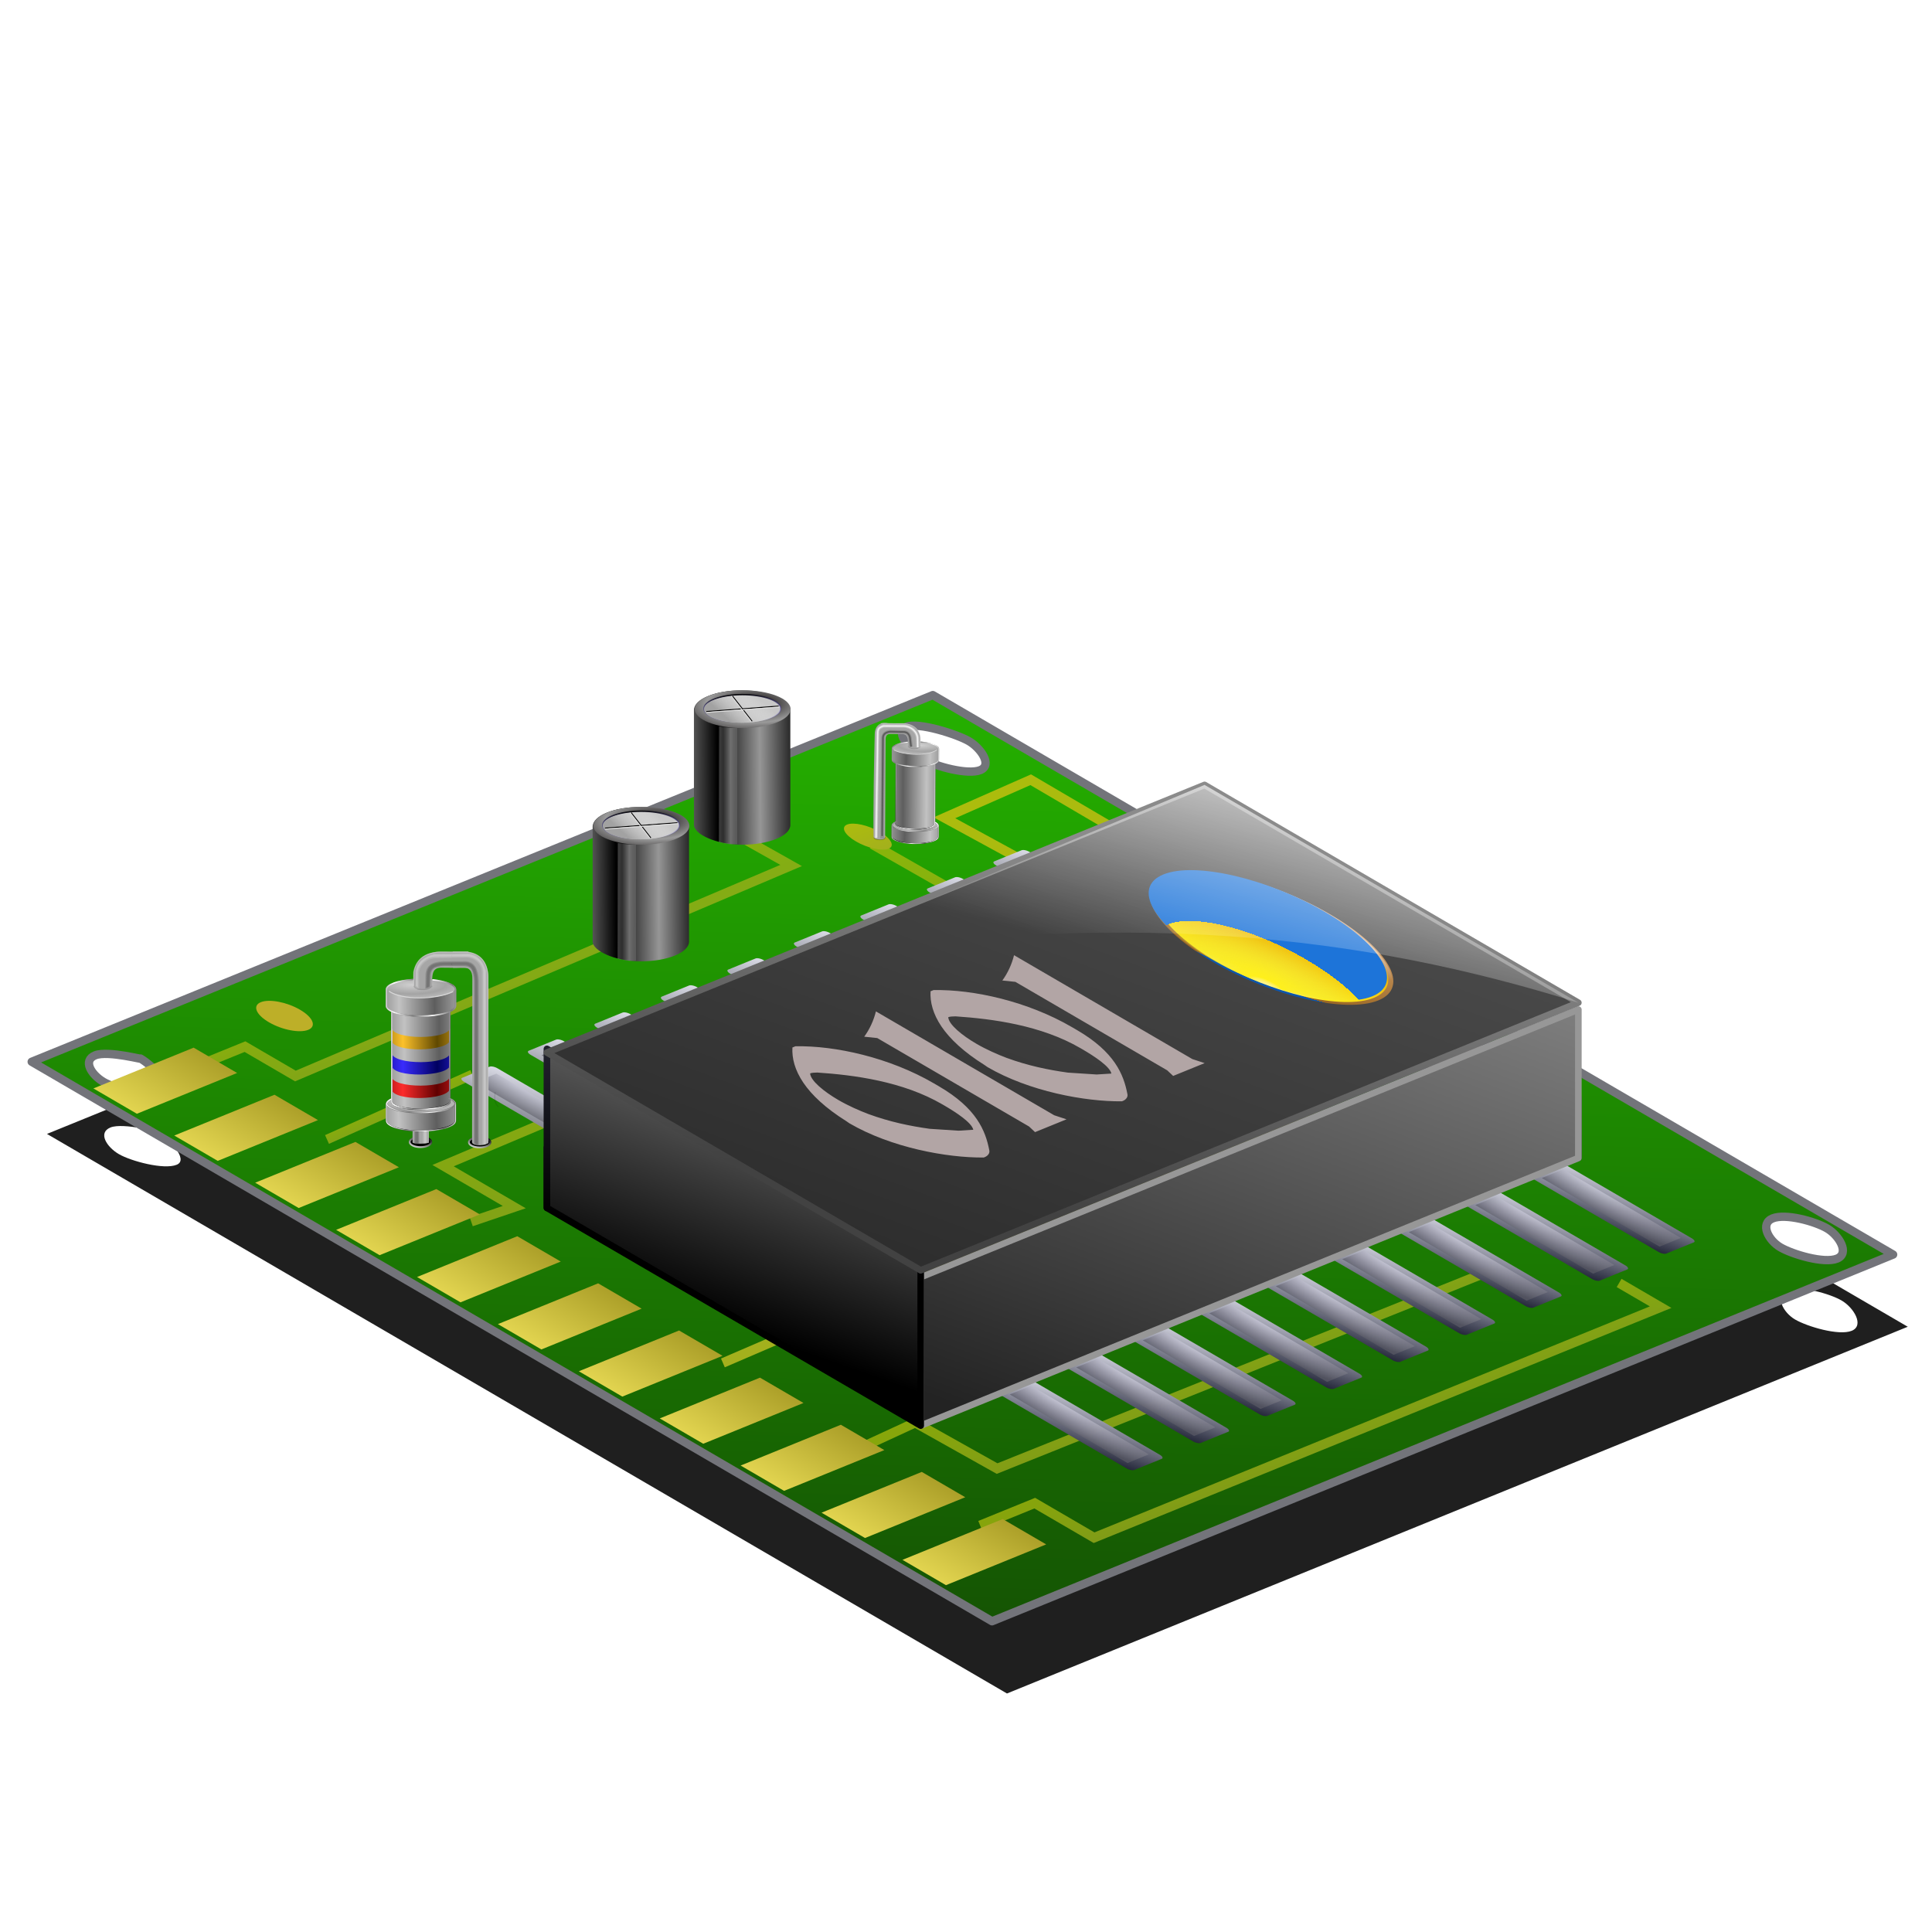 <?xml version="1.0" encoding="UTF-8" standalone="no"?>
<!-- Created with Inkscape (http://www.inkscape.org/) -->
<svg xmlns:a="http://ns.adobe.com/AdobeSVGViewerExtensions/3.0/" xmlns:dc="http://purl.org/dc/elements/1.1/" xmlns:cc="http://creativecommons.org/ns#" xmlns:rdf="http://www.w3.org/1999/02/22-rdf-syntax-ns#" xmlns:svg="http://www.w3.org/2000/svg" xmlns="http://www.w3.org/2000/svg" xmlns:xlink="http://www.w3.org/1999/xlink" xmlns:sodipodi="http://sodipodi.sourceforge.net/DTD/sodipodi-0.dtd" xmlns:inkscape="http://www.inkscape.org/namespaces/inkscape" id="svg2" sodipodi:version="0.32" inkscape:version="0.92.5 (2060ec1f9f, 2020-04-08)" width="256" height="256" version="1.0" sodipodi:docname="memory-disk.svg" inkscape:output_extension="org.inkscape.output.svg.inkscape">
 <sodipodi:namedview inkscape:window-height="1056" inkscape:window-width="1920" inkscape:pageshadow="2" inkscape:pageopacity="0" guidetolerance="10.0" gridtolerance="10.0" objecttolerance="10.0" borderopacity="1.0" bordercolor="#666666" pagecolor="#ff0000" id="base" inkscape:zoom="3.4414062" inkscape:cx="128" inkscape:cy="128" inkscape:window-x="0" inkscape:window-y="0" inkscape:current-layer="svg2" width="256" height="256" showgrid="false" inkscape:window-maximized="1" inkscape:snap-to-guides="false" inkscape:snap-grids="false" inkscape:snap-others="false" inkscape:object-nodes="false" inkscape:snap-nodes="false" inkscape:snap-global="false"/>
 <defs id="defs5">
  <linearGradient id="linearGradient3656" inkscape:collect="always">
   <stop stop-opacity="1" stop-color="#dddded" id="stop3652"/>
   <stop stop-opacity="0.992" stop-color="#525260" id="stop3654" offset="1"/>
  </linearGradient>
  <linearGradient inkscape:collect="always" id="linearGradient1013">
   <stop stop-opacity="1" stop-color="#2c2c2c" id="stop1009"/>
   <stop stop-opacity="1" stop-color="#4e4e4e" offset="1" id="stop1011"/>
  </linearGradient>
  <linearGradient inkscape:collect="always" id="linearGradient1007">
   <stop stop-opacity="1" stop-color="#232323" id="stop1003"/>
   <stop stop-opacity="1" stop-color="#828282" offset="1" id="stop1005"/>
  </linearGradient>
  <linearGradient inkscape:collect="always" id="linearGradient1001">
   <stop stop-opacity="1" stop-color="#000000" id="stop997"/>
   <stop stop-opacity="1" stop-color="#565656" offset="1" id="stop999"/>
  </linearGradient>
  <linearGradient id="linearGradient20327">
   <stop id="stop20329" stop-color="#8b8b8b" stop-opacity="1"/>
   <stop offset="1" id="stop20331" stop-color="#424242" stop-opacity="1"/>
  </linearGradient>
  <linearGradient inkscape:collect="always" id="linearGradient3347">
   <stop id="stop3349" stop-color="#acbc0d" stop-opacity="1"/>
   <stop offset="1" id="stop3351" stop-color="#a3b01d" stop-opacity="1"/>
  </linearGradient>
  <linearGradient id="linearGradient3274" inkscape:collect="always">
   <stop id="stop3276" stop-color="#a49823" stop-opacity="1"/>
   <stop id="stop3278" offset="1" stop-color="#ecde57" stop-opacity="1"/>
  </linearGradient>
  <linearGradient id="linearGradient3256" inkscape:collect="always">
   <stop id="stop3258" stop-color="#25b400" stop-opacity="1"/>
   <stop id="stop3260" offset="1" stop-color="#145203" stop-opacity="1"/>
  </linearGradient>
  <linearGradient id="linearGradient3271" inkscape:collect="always">
   <stop id="stop3273" stop-color="#f3f4ff" stop-opacity="1"/>
   <stop id="stop3275" offset="1" stop-color="#1f2235" stop-opacity="1"/>
  </linearGradient>
  <linearGradient id="linearGradient2835" inkscape:collect="always">
   <stop id="stop2837" stop-color="#dddded" stop-opacity="1"/>
   <stop id="stop2839" offset="1" stop-color="#63636d" stop-opacity="0.992"/>
  </linearGradient>
  <linearGradient inkscape:collect="always" id="linearGradient2829">
   <stop id="stop2831" stop-color="#f3f4ff" stop-opacity="1"/>
   <stop offset="1" id="stop2833" stop-color="#6b6d77" stop-opacity="1"/>
  </linearGradient>
  <linearGradient id="linearGradient2768">
   <stop id="stop2770" stop-color="#626285" stop-opacity="1"/>
   <stop id="stop2772" offset="1" stop-color="#000000" stop-opacity="1"/>
  </linearGradient>
  <linearGradient id="linearGradient2760" inkscape:collect="always">
   <stop id="stop2762" stop-color="#534444" stop-opacity="1"/>
   <stop id="stop2764" offset="1" stop-color="#b6acac" stop-opacity="1"/>
  </linearGradient>
  <linearGradient id="XMLID_21_" gradientUnits="userSpaceOnUse" x1="89.57" y1="16.319" x2="89.57" y2="50.29">
   <stop offset="0%" id="stop204" stop-color="white" stop-opacity="1"/>
   <stop offset="100%" id="stop206" stop-color="rgb(255,255,255)" stop-opacity="0"/>
  </linearGradient>
  <radialGradient gradientUnits="userSpaceOnUse" fy="120.32" fx="67.989" r="64.916" cy="120.32" cx="67.989" id="radialGradient2942" spreadMethod="pad">
   <stop id="stop2944" stop-color="#ffd1b1" stop-opacity="1"/>
   <stop id="stop2946" offset="1" stop-color="#9a6723" stop-opacity="1"/>
   <a:midPointStop offset="0" stop-color="#8BBBFF"/>
   <a:midPointStop offset="0.5" stop-color="#8BBBFF"/>
   <a:midPointStop offset="1" stop-color="#0D56AC"/>
  </radialGradient>
  <radialGradient id="radialGradient2971" cx="44.883" cy="125" r="79.01" fx="44.883" fy="125" gradientUnits="userSpaceOnUse">
   <stop id="stop2973" stop-color="#fbfb9f" stop-opacity="1"/>
   <stop offset="0.139" id="stop2975" stop-color="#fff25c" stop-opacity="1"/>
   <stop offset="0.185" id="stop2977" stop-color="#fff01a" stop-opacity="1"/>
   <stop offset="1" id="stop2979" stop-color="#d97400" stop-opacity="1"/>
   <a:midPointStop offset="0" stop-color="#FFFFFF"/>
   <a:midPointStop offset="0.4" stop-color="#FFFFFF"/>
   <a:midPointStop offset="0.185" stop-color="#C5F0FF"/>
   <a:midPointStop offset="0.5" stop-color="#C5F0FF"/>
   <a:midPointStop offset="1" stop-color="#1D74D9"/>
  </radialGradient>
  <radialGradient gradientUnits="userSpaceOnUse" fy="125" fx="44.883" r="79.01" cy="125" cx="44.883" id="radialGradient2995">
   <stop id="stop2997" stop-color="#f8f8f2" stop-opacity="1"/>
   <stop id="stop2999" offset="0.139" stop-color="#fff25c" stop-opacity="1"/>
   <stop id="stop3001" offset="0.185" stop-color="#fff01a" stop-opacity="1"/>
   <stop id="stop3003" offset="1" stop-color="#e7df54" stop-opacity="0"/>
   <a:midPointStop offset="0" stop-color="#FFFFFF"/>
   <a:midPointStop offset="0.4" stop-color="#FFFFFF"/>
   <a:midPointStop offset="0.185" stop-color="#C5F0FF"/>
   <a:midPointStop offset="0.5" stop-color="#C5F0FF"/>
   <a:midPointStop offset="1" stop-color="#1D74D9"/>
  </radialGradient>
  <linearGradient id="linearGradient2852">
   <stop id="stop2854" stop-color="#ffffff" stop-opacity="0.743"/>
   <stop offset="1" id="stop2858" stop-color="white" stop-opacity="0"/>
  </linearGradient>
  <linearGradient inkscape:collect="always" xlink:href="#linearGradient3256" id="linearGradient20417" gradientUnits="userSpaceOnUse" gradientTransform="matrix(0.901,0.525,-0.999,0.407,10.723,8.596)" x1="142.6" y1="11.372" x2="290.03" y2="139.61"/>
  <linearGradient inkscape:collect="always" xlink:href="#linearGradient3347" id="linearGradient20419" gradientUnits="userSpaceOnUse" gradientTransform="matrix(1.625,0.946,-0.998,0.406,-196.893,-112.218)" x1="218" y1="72.59" x2="256.74" y2="72.59"/>
  <linearGradient inkscape:collect="always" xlink:href="#linearGradient3347" id="linearGradient20421" gradientUnits="userSpaceOnUse" gradientTransform="matrix(1.625,0.946,-0.998,0.406,-196.59,-111.563)" x1="209.28" y1="87.47" x2="218.27" y2="87.47"/>
  <linearGradient inkscape:collect="always" xlink:href="#linearGradient3347" id="linearGradient20423" gradientUnits="userSpaceOnUse" gradientTransform="matrix(1.625,0.946,-0.998,0.406,-196.59,-111.563)" x1="217.51" y1="82.994" x2="236.42" y2="82.994"/>
  <linearGradient inkscape:collect="always" xlink:href="#linearGradient3347" id="linearGradient20425" gradientUnits="userSpaceOnUse" gradientTransform="matrix(1.625,0.946,-0.998,0.406,-196.59,-111.563)" x1="266.63" y1="87.11" x2="274.41" y2="87.11"/>
  <linearGradient inkscape:collect="always" xlink:href="#linearGradient3347" id="linearGradient20427" gradientUnits="userSpaceOnUse" gradientTransform="matrix(1.625,0.946,-0.998,0.406,-196.59,-111.563)" x1="223.08" y1="114.33" x2="224.56" y2="114.33"/>
  <linearGradient inkscape:collect="always" xlink:href="#linearGradient3347" id="linearGradient20429" gradientUnits="userSpaceOnUse" gradientTransform="matrix(1.625,0.946,-0.998,0.406,-196.59,-111.563)" x1="277.28" y1="83.84" x2="283.12" y2="83.84"/>
  <radialGradient inkscape:collect="always" xlink:href="#linearGradient2835" id="radialGradient20431" gradientUnits="userSpaceOnUse" gradientTransform="matrix(-0.009,0.722,-1.634,-0.021,158.627,7.872)" cx="9.543" cy="9.181" fx="9.543" fy="9.181" r="6.452"/>
  <linearGradient inkscape:collect="always" xlink:href="#linearGradient2829" id="linearGradient20433" gradientUnits="userSpaceOnUse" gradientTransform="translate(133.99,2.777)" x1="6.859" y1="9.569" x2="12.461" y2="19.714"/>
  <radialGradient inkscape:collect="always" xlink:href="#linearGradient2835" id="radialGradient20435" gradientUnits="userSpaceOnUse" gradientTransform="matrix(-0.009,0.722,-1.634,-0.021,158.627,25.531)" cx="9.543" cy="9.181" fx="9.543" fy="9.181" r="6.452"/>
  <linearGradient inkscape:collect="always" xlink:href="#linearGradient2829" id="linearGradient20437" gradientUnits="userSpaceOnUse" gradientTransform="translate(133.99,20.436)" x1="6.859" y1="9.569" x2="12.461" y2="19.714"/>
  <radialGradient inkscape:collect="always" xlink:href="#linearGradient2835" id="radialGradient20439" gradientUnits="userSpaceOnUse" gradientTransform="matrix(-0.009,0.722,-1.634,-0.021,158.627,16.701)" cx="9.543" cy="9.181" fx="9.543" fy="9.181" r="6.452"/>
  <linearGradient inkscape:collect="always" xlink:href="#linearGradient2829" id="linearGradient20441" gradientUnits="userSpaceOnUse" gradientTransform="translate(133.99,11.607)" x1="6.859" y1="9.569" x2="12.461" y2="19.714"/>
  <radialGradient inkscape:collect="always" xlink:href="#linearGradient2835" id="radialGradient20443" gradientUnits="userSpaceOnUse" gradientTransform="matrix(-0.009,0.722,-1.634,-0.021,158.627,34.36)" cx="9.543" cy="9.181" fx="9.543" fy="9.181" r="6.452"/>
  <linearGradient inkscape:collect="always" xlink:href="#linearGradient2829" id="linearGradient20445" gradientUnits="userSpaceOnUse" gradientTransform="translate(133.99,29.266)" x1="6.859" y1="9.569" x2="12.461" y2="19.714"/>
  <radialGradient inkscape:collect="always" xlink:href="#linearGradient2835" id="radialGradient20447" gradientUnits="userSpaceOnUse" gradientTransform="matrix(-0.009,0.722,-1.634,-0.021,158.627,43.19)" cx="9.543" cy="9.181" fx="9.543" fy="9.181" r="6.452"/>
  <linearGradient inkscape:collect="always" xlink:href="#linearGradient2829" id="linearGradient20449" gradientUnits="userSpaceOnUse" gradientTransform="translate(133.99,38.095)" x1="6.859" y1="9.569" x2="12.461" y2="19.714"/>
  <radialGradient inkscape:collect="always" xlink:href="#linearGradient2835" id="radialGradient20451" gradientUnits="userSpaceOnUse" gradientTransform="matrix(-0.009,0.722,-1.634,-0.021,158.627,52.019)" cx="9.543" cy="9.181" fx="9.543" fy="9.181" r="6.452"/>
  <linearGradient inkscape:collect="always" xlink:href="#linearGradient2829" id="linearGradient20453" gradientUnits="userSpaceOnUse" gradientTransform="translate(133.99,46.925)" x1="6.859" y1="9.569" x2="12.461" y2="19.714"/>
  <radialGradient inkscape:collect="always" xlink:href="#linearGradient2835" id="radialGradient20455" gradientUnits="userSpaceOnUse" gradientTransform="matrix(-0.009,0.722,-1.634,-0.021,158.627,60.849)" cx="9.543" cy="9.181" fx="9.543" fy="9.181" r="6.452"/>
  <linearGradient inkscape:collect="always" xlink:href="#linearGradient2829" id="linearGradient20457" gradientUnits="userSpaceOnUse" gradientTransform="translate(133.99,55.754)" x1="6.859" y1="9.569" x2="12.461" y2="19.714"/>
  <radialGradient inkscape:collect="always" xlink:href="#linearGradient2835" id="radialGradient20459" gradientUnits="userSpaceOnUse" gradientTransform="matrix(-0.009,0.722,-1.634,-0.021,158.627,69.678)" cx="9.543" cy="9.181" fx="9.543" fy="9.181" r="6.452"/>
  <linearGradient inkscape:collect="always" xlink:href="#linearGradient2829" id="linearGradient20461" gradientUnits="userSpaceOnUse" gradientTransform="translate(133.99,64.584)" x1="6.859" y1="9.569" x2="12.461" y2="19.714"/>
  <radialGradient inkscape:collect="always" xlink:href="#linearGradient2835" id="radialGradient20463" gradientUnits="userSpaceOnUse" gradientTransform="matrix(-0.009,0.722,-1.634,-0.021,158.627,78.508)" cx="9.543" cy="9.181" fx="9.543" fy="9.181" r="6.452"/>
  <linearGradient inkscape:collect="always" xlink:href="#linearGradient2829" id="linearGradient20465" gradientUnits="userSpaceOnUse" gradientTransform="translate(133.99,73.413)" x1="6.859" y1="9.569" x2="12.461" y2="19.714"/>
  <radialGradient inkscape:collect="always" xlink:href="#linearGradient3656" id="radialGradient20467" gradientUnits="userSpaceOnUse" gradientTransform="matrix(-0.009,0.722,-1.634,-0.021,202.303,7.991)" cx="9.543" cy="9.181" fx="9.543" fy="9.181" r="6.452"/>
  <linearGradient inkscape:collect="always" xlink:href="#linearGradient3271" id="linearGradient20469" gradientUnits="userSpaceOnUse" gradientTransform="translate(177.665,2.896)" x1="6.859" y1="9.569" x2="12.461" y2="19.714"/>
  <radialGradient inkscape:collect="always" xlink:href="#linearGradient3656" id="radialGradient20471" gradientUnits="userSpaceOnUse" gradientTransform="matrix(-0.009,0.722,-1.634,-0.021,202.303,16.82)" cx="9.543" cy="9.181" fx="9.543" fy="9.181" r="6.452"/>
  <linearGradient inkscape:collect="always" xlink:href="#linearGradient3271" id="linearGradient20473" gradientUnits="userSpaceOnUse" gradientTransform="translate(177.665,11.726)" x1="6.859" y1="9.569" x2="12.461" y2="19.714"/>
  <radialGradient inkscape:collect="always" xlink:href="#linearGradient3656" id="radialGradient20475" gradientUnits="userSpaceOnUse" gradientTransform="matrix(-0.009,0.722,-1.634,-0.021,202.303,25.65)" cx="9.543" cy="9.181" fx="9.543" fy="9.181" r="6.452"/>
  <linearGradient inkscape:collect="always" xlink:href="#linearGradient3271" id="linearGradient20477" gradientUnits="userSpaceOnUse" gradientTransform="translate(177.665,20.555)" x1="6.859" y1="9.569" x2="12.461" y2="19.714"/>
  <radialGradient inkscape:collect="always" xlink:href="#linearGradient3656" id="radialGradient20479" gradientUnits="userSpaceOnUse" gradientTransform="matrix(-0.009,0.722,-1.634,-0.021,202.303,34.479)" cx="9.543" cy="9.181" fx="9.543" fy="9.181" r="6.452"/>
  <linearGradient inkscape:collect="always" xlink:href="#linearGradient3271" id="linearGradient20481" gradientUnits="userSpaceOnUse" gradientTransform="translate(177.665,29.385)" x1="6.859" y1="9.569" x2="12.461" y2="19.714"/>
  <radialGradient inkscape:collect="always" xlink:href="#linearGradient3656" id="radialGradient20483" gradientUnits="userSpaceOnUse" gradientTransform="matrix(-0.009,0.722,-1.634,-0.021,202.303,43.309)" cx="9.543" cy="9.181" fx="9.543" fy="9.181" r="6.452"/>
  <linearGradient inkscape:collect="always" xlink:href="#linearGradient3271" id="linearGradient20485" gradientUnits="userSpaceOnUse" gradientTransform="translate(177.665,38.214)" x1="6.859" y1="9.569" x2="12.461" y2="19.714"/>
  <radialGradient inkscape:collect="always" xlink:href="#linearGradient3656" id="radialGradient20487" gradientUnits="userSpaceOnUse" gradientTransform="matrix(-0.009,0.722,-1.634,-0.021,202.303,52.138)" cx="9.543" cy="9.181" fx="9.543" fy="9.181" r="6.452"/>
  <linearGradient inkscape:collect="always" xlink:href="#linearGradient3271" id="linearGradient20489" gradientUnits="userSpaceOnUse" gradientTransform="translate(177.665,47.044)" x1="6.859" y1="9.569" x2="12.461" y2="19.714"/>
  <radialGradient inkscape:collect="always" xlink:href="#linearGradient3656" id="radialGradient20491" gradientUnits="userSpaceOnUse" gradientTransform="matrix(-0.009,0.722,-1.634,-0.021,202.303,60.968)" cx="9.543" cy="9.181" fx="9.543" fy="9.181" r="6.452"/>
  <linearGradient inkscape:collect="always" xlink:href="#linearGradient3271" id="linearGradient20493" gradientUnits="userSpaceOnUse" gradientTransform="translate(177.665,55.873)" x1="6.859" y1="9.569" x2="12.461" y2="19.714"/>
  <radialGradient inkscape:collect="always" xlink:href="#linearGradient3656" id="radialGradient20495" gradientUnits="userSpaceOnUse" gradientTransform="matrix(-0.009,0.722,-1.634,-0.021,202.303,69.797)" cx="9.543" cy="9.181" fx="9.543" fy="9.181" r="6.452"/>
  <linearGradient inkscape:collect="always" xlink:href="#linearGradient3271" id="linearGradient20497" gradientUnits="userSpaceOnUse" gradientTransform="translate(177.665,64.703)" x1="6.859" y1="9.569" x2="12.461" y2="19.714"/>
  <radialGradient inkscape:collect="always" xlink:href="#linearGradient3656" id="radialGradient20499" gradientUnits="userSpaceOnUse" gradientTransform="matrix(-0.009,0.722,-1.634,-0.021,202.303,78.626)" cx="9.543" cy="9.181" fx="9.543" fy="9.181" r="6.452"/>
  <linearGradient inkscape:collect="always" xlink:href="#linearGradient3271" id="linearGradient20501" gradientUnits="userSpaceOnUse" gradientTransform="translate(177.665,73.532)" x1="6.859" y1="9.569" x2="12.461" y2="19.714"/>
  <linearGradient inkscape:collect="always" xlink:href="#linearGradient3274" id="linearGradient20503" gradientUnits="userSpaceOnUse" gradientTransform="translate(165.176,17.422)" x1="112.76" y1="104.89" x2="112.76" y2="122.8"/>
  <linearGradient inkscape:collect="always" xlink:href="#linearGradient3347" id="linearGradient20525" gradientUnits="userSpaceOnUse" x1="148.33" y1="23.35" x2="152.68" y2="23.35" gradientTransform="matrix(1.462,0,0,0.737,-35.607,30.727)"/>
  <linearGradient inkscape:collect="always" xlink:href="#linearGradient1013" id="linearGradient20527" gradientUnits="userSpaceOnUse" gradientTransform="matrix(1.625,0.946,-0.998,0.406,145.137,85.779)" x1="48.39" y1="100.78" x2="7.259" y2="7.38"/>
  <linearGradient inkscape:collect="always" xlink:href="#linearGradient20327" id="linearGradient20547" gradientUnits="userSpaceOnUse" gradientTransform="matrix(1.625,0.946,-0.998,0.406,145.137,85.779)" x1="11.389" y1="33.29" x2="53.958" y2="69.38"/>
  <linearGradient inkscape:collect="always" xlink:href="#radialGradient2971" id="linearGradient20549" gradientUnits="userSpaceOnUse" x1="80.62" y1="124.16" x2="31.59" y2="0.561"/>
  <radialGradient inkscape:collect="always" xlink:href="#radialGradient2942" id="radialGradient20551" gradientUnits="userSpaceOnUse" gradientTransform="matrix(-0.551,1.6,-1.762,-0.607,69.414,-30.659)" cx="31.852" cy="11.35" fx="31.852" fy="11.35" r="58.887"/>
  <linearGradient inkscape:collect="always" xlink:href="#XMLID_21_" id="linearGradient20553" gradientUnits="userSpaceOnUse" gradientTransform="translate(1.294,2.038)" x1="31.357" y1="1.303" x2="59.32" y2="55.997"/>
  <radialGradient inkscape:collect="always" xlink:href="#radialGradient2995" id="radialGradient20555" gradientUnits="userSpaceOnUse" gradientTransform="matrix(0.307,-0.793,0.958,0.371,-47.748,137.974)" cx="87.34" cy="113.03" fx="87.34" fy="113.03" r="57.664"/>
  <linearGradient inkscape:collect="always" xlink:href="#linearGradient2760" id="linearGradient4451" gradientUnits="userSpaceOnUse" gradientTransform="matrix(1.625,0.946,-0.998,0.406,145.137,98.342)" x1="48.39" y1="100.78" x2="7.259" y2="7.38"/>
  <linearGradient inkscape:collect="always" xlink:href="#linearGradient2768" id="linearGradient4453" gradientUnits="userSpaceOnUse" gradientTransform="matrix(1.625,0.946,-0.998,0.406,145.137,98.342)" x1="-0.968" y1="19.962" x2="53.958" y2="69.38"/>
  <linearGradient inkscape:collect="always" xlink:href="#linearGradient1007" id="linearGradient4455" gradientUnits="userSpaceOnUse" gradientTransform="matrix(1.625,0.946,-0.998,0.406,145.137,98.342)" x1="48.39" y1="100.78" x2="7.259" y2="7.38"/>
  <linearGradient inkscape:collect="always" xlink:href="#linearGradient1001" id="linearGradient4461" gradientUnits="userSpaceOnUse" gradientTransform="matrix(1.625,0.946,-0.998,0.406,145.137,98.342)" x1="48.39" y1="100.78" x2="33.33" y2="70.886"/>
  <linearGradient inkscape:collect="always" xlink:href="#linearGradient2852" id="linearGradient1017" gradientUnits="userSpaceOnUse" gradientTransform="matrix(1.625,0.946,-0.998,0.406,145.137,85.779)" x1="16.887" y1="2.125" x2="38.713" y2="29.66"/>
  <filter inkscape:collect="always" id="filter1025" x="-0.017" width="1.034" y="-0.041" height="1.082" color-interpolation-filters="sRGB">
   <feGaussianBlur inkscape:collect="always" stdDeviation="1.313" id="feGaussianBlur1027"/>
  </filter>
  <linearGradient id="linearGradient1981" inkscape:collect="always">
   <stop id="stop1977" stop-color="#040000" stop-opacity="1"/>
   <stop id="stop1979" offset="1" stop-color="#9a9a9a" stop-opacity="1"/>
  </linearGradient>
  <linearGradient id="linearGradient1975" inkscape:collect="always">
   <stop id="stop1971" stop-color="#000000" stop-opacity="1"/>
   <stop id="stop1973" offset="1" stop-color="#969696" stop-opacity="1"/>
  </linearGradient>
  <linearGradient id="linearGradient1914" inkscape:collect="always">
   <stop id="stop1910" stop-color="#5e5e5e" stop-opacity="1"/>
   <stop id="stop1912" offset="1" stop-color="#c2c2c2" stop-opacity="1"/>
  </linearGradient>
  <linearGradient id="linearGradient980" inkscape:collect="always">
   <stop id="stop976" stop-color="#000000" stop-opacity="1"/>
   <stop id="stop978" offset="1" stop-color="#ffffff" stop-opacity="1"/>
  </linearGradient>
  <linearGradient id="linearGradient4203" inkscape:collect="always">
   <stop id="stop4205" stop-color="#7c7c7c" stop-opacity="1"/>
   <stop id="stop4207" offset="1" stop-color="#ffffff" stop-opacity="1"/>
  </linearGradient>
  <linearGradient inkscape:collect="always" id="linearGradient4342">
   <stop id="stop4344" stop-color="#604800" stop-opacity="1"/>
   <stop offset="1" id="stop4346" stop-color="#fcc12c" stop-opacity="1"/>
  </linearGradient>
  <linearGradient id="linearGradient4326" inkscape:collect="always">
   <stop id="stop4328" stop-color="#000060" stop-opacity="1"/>
   <stop id="stop4330" offset="1" stop-color="#392cfc" stop-opacity="1"/>
  </linearGradient>
  <linearGradient inkscape:collect="always" id="linearGradient4306">
   <stop id="stop4320" stop-color="#600000" stop-opacity="1"/>
   <stop offset="1" id="stop4322" stop-color="#fc2c2c" stop-opacity="1"/>
  </linearGradient>
  <linearGradient id="linearGradient4190" inkscape:collect="always">
   <stop id="stop4192" stop-color="#cfcfcf" stop-opacity="1"/>
   <stop id="stop4194" offset="1" stop-color="#a4a4a4" stop-opacity="1"/>
  </linearGradient>
  <linearGradient spreadMethod="reflect" gradientUnits="userSpaceOnUse" y2="-3.894" x2="111.17" y1="32.03" x1="111.17" id="linearGradient4172" xlink:href="#linearGradient1914" inkscape:collect="always"/>
  <linearGradient spreadMethod="reflect" gradientUnits="userSpaceOnUse" y2="-9.05" x2="173.12" y1="27.439" x1="173.4" id="linearGradient4180" xlink:href="#linearGradient1914" inkscape:collect="always"/>
  <linearGradient gradientTransform="translate(-16.726)" spreadMethod="reflect" gradientUnits="userSpaceOnUse" y2="-9.618" x2="70.72" y1="29.14" x1="71.57" id="linearGradient4188" xlink:href="#linearGradient1914" inkscape:collect="always"/>
  <linearGradient spreadMethod="reflect" gradientUnits="userSpaceOnUse" y2="-5.426" x2="83.64" y1="29.812" x1="84.22" id="linearGradient4312" xlink:href="#linearGradient4306" inkscape:collect="always"/>
  <linearGradient gradientTransform="translate(24.138,0.216)" y2="-5.426" x2="83.64" y1="29.812" x1="84.22" spreadMethod="reflect" gradientUnits="userSpaceOnUse" id="linearGradient4316" xlink:href="#linearGradient4326" inkscape:collect="always"/>
  <linearGradient y2="-5.426" x2="83.64" y1="29.812" x1="84.22" spreadMethod="reflect" gradientTransform="translate(50,0.216)" gradientUnits="userSpaceOnUse" id="linearGradient4334" xlink:href="#linearGradient4342" inkscape:collect="always"/>
  <linearGradient spreadMethod="reflect" gradientUnits="userSpaceOnUse" y2="-19.734" x2="50.709" y1="-1.012" x1="50.35" id="linearGradient4209" xlink:href="#linearGradient4203" inkscape:collect="always"/>
  <linearGradient spreadMethod="reflect" gradientUnits="userSpaceOnUse" y2="-14.711" x2="166.11" y1="5.076" x1="165.45" id="linearGradient4228" xlink:href="#linearGradient4203" inkscape:collect="always"/>
  <linearGradient spreadMethod="reflect" gradientUnits="userSpaceOnUse" y2="-20.02" x2="66.46" y1="1.589" x1="62.787" id="linearGradient4241" xlink:href="#linearGradient4203" inkscape:collect="always"/>
  <linearGradient spreadMethod="reflect" gradientUnits="userSpaceOnUse" y2="-14.167" x2="77.12" y1="5.316" x1="76.61" id="linearGradient4259" xlink:href="#linearGradient4203" inkscape:collect="always"/>
  <linearGradient gradientTransform="matrix(0.481,0,0,0.481,-280.575,95.446)" gradientUnits="userSpaceOnUse" y2="-23.338" x2="-11.428" y1="-17.893" x1="-43.13" id="linearGradient982" xlink:href="#linearGradient980" inkscape:collect="always"/>
  <linearGradient inkscape:collect="always" id="linearGradient4279">
   <stop id="stop4281" stop-color="#ffffff" stop-opacity="0.313"/>
   <stop offset="1" id="stop4283" stop-color="#b2b2b2" stop-opacity="0.171"/>
  </linearGradient>
  <linearGradient inkscape:collect="always" id="linearGradient4239">
   <stop id="stop4241" stop-color="#a2a2a2" stop-opacity="1"/>
   <stop offset="1" id="stop4243" stop-color="#ffffff" stop-opacity="0"/>
  </linearGradient>
  <linearGradient inkscape:collect="always" id="linearGradient4221">
   <stop id="stop4223" stop-color="#6a5aff" stop-opacity="0"/>
   <stop offset="1" id="stop4225" stop-color="#000000" stop-opacity="1"/>
  </linearGradient>
  <linearGradient inkscape:collect="always" xlink:href="#linearGradient4221" id="linearGradient4227" x1="138.31" y1="-63.08" x2="136.76" y2="-92.88" gradientUnits="userSpaceOnUse" gradientTransform="translate(-338.977,85.916)"/>
  <linearGradient inkscape:collect="always" xlink:href="#linearGradient4239" id="linearGradient4245" x1="127.6" y1="-63.766" x2="151.54" y2="-89.93" gradientUnits="userSpaceOnUse" gradientTransform="matrix(1.066,0,0,1.042,-349.566,89.706)"/>
  <linearGradient gradientTransform="translate(-339.911,85.916)" inkscape:collect="always" xlink:href="#linearGradient4279" id="linearGradient4285" x1="124.99" y1="2.02" x2="132.43" y2="2.02" gradientUnits="userSpaceOnUse" spreadMethod="reflect"/>
  <linearGradient spreadMethod="reflect" y2="-9.618" x2="70.72" y1="29.14" x1="71.57" gradientTransform="matrix(0.218,0,0,0.218,-95.304,-56.361)" gradientUnits="userSpaceOnUse" id="linearGradient1733" xlink:href="#linearGradient1914" inkscape:collect="always"/>
  <linearGradient gradientTransform="matrix(0.218,0,0,0.218,-91.666,-56.361)" spreadMethod="reflect" y2="-9.05" x2="173.12" y1="27.439" x1="173.4" gradientUnits="userSpaceOnUse" id="linearGradient1739" xlink:href="#linearGradient1914" inkscape:collect="always"/>
  <linearGradient gradientTransform="matrix(-7.9275506e-4,-0.218,0.218,-7.9275506e-4,-56.027,91.87)" spreadMethod="reflect" y2="-19.734" x2="50.709" y1="-1.012" x1="50.35" gradientUnits="userSpaceOnUse" id="linearGradient1749" xlink:href="#linearGradient4203" inkscape:collect="always"/>
  <linearGradient gradientTransform="matrix(-7.9275506e-4,-0.218,0.218,-7.9275506e-4,-56.027,91.87)" spreadMethod="reflect" y2="-14.711" x2="166.11" y1="5.076" x1="165.45" gradientUnits="userSpaceOnUse" id="linearGradient1751" xlink:href="#linearGradient4203" inkscape:collect="always"/>
  <linearGradient gradientTransform="matrix(-7.9275506e-4,-0.218,0.218,-7.9275506e-4,-56.027,91.87)" spreadMethod="reflect" y2="-20.02" x2="66.46" y1="1.589" x1="62.787" gradientUnits="userSpaceOnUse" id="linearGradient1753" xlink:href="#linearGradient4203" inkscape:collect="always"/>
  <linearGradient gradientTransform="matrix(-7.9275506e-4,-0.218,0.218,-7.9275506e-4,-56.027,91.87)" spreadMethod="reflect" y2="-14.167" x2="77.12" y1="5.316" x1="76.61" gradientUnits="userSpaceOnUse" id="linearGradient1755" xlink:href="#linearGradient4203" inkscape:collect="always"/>
  <radialGradient spreadMethod="reflect" r="9.321" fy="9.549" fx="90.33" cy="9.549" cx="90.33" gradientTransform="matrix(0.218,0,0,0.818,-95.304,-64.356)" gradientUnits="userSpaceOnUse" id="radialGradient1894" xlink:href="#linearGradient4190" inkscape:collect="always"/>
  <linearGradient spreadMethod="reflect" y2="-3.894" x2="111.17" y1="32.03" x1="111.17" gradientTransform="matrix(0.218,0,0,0.218,-91.666,-56.361)" gradientUnits="userSpaceOnUse" id="linearGradient1896" xlink:href="#linearGradient1914" inkscape:collect="always"/>
  <radialGradient spreadMethod="reflect" r="9.321" fy="10.677" fx="192.75" cy="10.677" cx="192.75" gradientTransform="matrix(0.218,0,0,0.818,-91.666,-64.356)" gradientUnits="userSpaceOnUse" id="radialGradient1900" xlink:href="#linearGradient4190" inkscape:collect="always"/>
  <linearGradient spreadMethod="reflect" y2="-14.03" x2="156.49" y1="-13.75" x1="112.55" gradientTransform="translate(-341.045,81.664)" gradientUnits="userSpaceOnUse" id="linearGradient1952" xlink:href="#linearGradient1975" inkscape:collect="always"/>
  <radialGradient spreadMethod="reflect" r="49.612" fy="-92.2" fx="155.64" cy="-92.2" cx="155.64" gradientTransform="matrix(1,0,0,0.394,-345.865,39.913)" gradientUnits="userSpaceOnUse" id="radialGradient1956" xlink:href="#linearGradient1981" inkscape:collect="always"/>
  <linearGradient inkscape:collect="always" id="linearGradient4252">
   <stop id="stop4254" stop-color="#000000" stop-opacity="1"/>
   <stop offset="1" id="stop4256" stop-color="#e3e3e3" stop-opacity="1"/>
  </linearGradient>
  <radialGradient inkscape:collect="always" xlink:href="#linearGradient4190" id="radialGradient4468" gradientUnits="userSpaceOnUse" gradientTransform="matrix(1,0,0,3.762,-16.726,-36.753)" spreadMethod="reflect" cx="90.33" cy="9.549" fx="90.33" fy="9.549" r="9.321"/>
  <radialGradient inkscape:collect="always" xlink:href="#linearGradient4190" id="radialGradient4474" gradientUnits="userSpaceOnUse" gradientTransform="matrix(1,0,0,3.762,0,-36.753)" spreadMethod="reflect" cx="192.75" cy="10.677" fx="192.75" fy="10.677" r="9.321"/>
  <linearGradient inkscape:collect="always" xlink:href="#linearGradient4252" id="linearGradient4591" gradientUnits="userSpaceOnUse" gradientTransform="matrix(1.335,0,0,1.335,-270.696,40.657)" x1="70.45" y1="87.89" x2="67.02" y2="98.98"/>
  <linearGradient inkscape:collect="always" xlink:href="#linearGradient4252" id="linearGradient4595" gradientUnits="userSpaceOnUse" gradientTransform="matrix(1.335,0,0,1.335,-209.878,40.94)" x1="70.45" y1="87.89" x2="67.02" y2="98.98"/>
  <linearGradient inkscape:collect="always" xlink:href="#linearGradient3274" id="linearGradient3382" gradientUnits="userSpaceOnUse" gradientTransform="translate(165.176,17.422)" x1="112.76" y1="104.89" x2="112.76" y2="122.8"/>
  <linearGradient inkscape:collect="always" xlink:href="#linearGradient3274" id="linearGradient3384" gradientUnits="userSpaceOnUse" gradientTransform="translate(165.176,17.422)" x1="112.76" y1="104.89" x2="112.76" y2="122.8"/>
  <linearGradient inkscape:collect="always" xlink:href="#linearGradient3274" id="linearGradient3386" gradientUnits="userSpaceOnUse" gradientTransform="translate(165.176,17.422)" x1="112.76" y1="104.89" x2="112.76" y2="122.8"/>
  <linearGradient inkscape:collect="always" xlink:href="#linearGradient3274" id="linearGradient3388" gradientUnits="userSpaceOnUse" gradientTransform="translate(165.176,17.422)" x1="112.76" y1="104.89" x2="112.76" y2="122.8"/>
  <linearGradient inkscape:collect="always" xlink:href="#linearGradient3274" id="linearGradient3390" gradientUnits="userSpaceOnUse" gradientTransform="translate(165.176,17.422)" x1="112.76" y1="104.89" x2="112.76" y2="122.8"/>
  <linearGradient inkscape:collect="always" xlink:href="#linearGradient3274" id="linearGradient3392" gradientUnits="userSpaceOnUse" gradientTransform="translate(165.176,17.422)" x1="112.76" y1="104.89" x2="112.76" y2="122.8"/>
  <linearGradient inkscape:collect="always" xlink:href="#linearGradient3274" id="linearGradient3394" gradientUnits="userSpaceOnUse" gradientTransform="translate(165.176,17.422)" x1="112.76" y1="104.89" x2="112.76" y2="122.8"/>
  <linearGradient inkscape:collect="always" xlink:href="#linearGradient3274" id="linearGradient3396" gradientUnits="userSpaceOnUse" gradientTransform="translate(165.176,17.422)" x1="112.76" y1="104.89" x2="112.76" y2="122.8"/>
  <linearGradient inkscape:collect="always" xlink:href="#linearGradient3274" id="linearGradient3398" gradientUnits="userSpaceOnUse" gradientTransform="translate(165.176,17.422)" x1="112.76" y1="104.89" x2="112.76" y2="122.8"/>
  <linearGradient inkscape:collect="always" xlink:href="#linearGradient3274" id="linearGradient3400" gradientUnits="userSpaceOnUse" gradientTransform="translate(165.176,17.422)" x1="112.76" y1="104.89" x2="112.76" y2="122.8"/>
  <linearGradient inkscape:collect="always" xlink:href="#linearGradient2760" id="linearGradient3402" gradientUnits="userSpaceOnUse" gradientTransform="matrix(1.625,0.946,-0.998,0.406,145.137,98.342)" x1="48.39" y1="100.78" x2="7.259" y2="7.38"/>
  <linearGradient inkscape:collect="always" xlink:href="#linearGradient2768" id="linearGradient3404" gradientUnits="userSpaceOnUse" gradientTransform="matrix(1.625,0.946,-0.998,0.406,145.137,98.342)" x1="-0.968" y1="19.962" x2="53.958" y2="69.38"/>
  <linearGradient inkscape:collect="always" xlink:href="#linearGradient2768" id="linearGradient3406" gradientUnits="userSpaceOnUse" gradientTransform="matrix(1.625,0.946,-0.998,0.406,145.137,98.342)" x1="-0.968" y1="19.962" x2="53.958" y2="69.38"/>
  <linearGradient inkscape:collect="always" xlink:href="#linearGradient1975" id="linearGradient3482" gradientUnits="userSpaceOnUse" gradientTransform="translate(-341.045,81.664)" x1="112.55" y1="-13.75" x2="156.49" y2="-14.03" spreadMethod="reflect"/>
  <linearGradient inkscape:collect="always" xlink:href="#linearGradient4279" id="linearGradient3484" gradientUnits="userSpaceOnUse" gradientTransform="translate(-339.911,85.916)" x1="124.99" y1="2.02" x2="132.43" y2="2.02" spreadMethod="reflect"/>
  <radialGradient inkscape:collect="always" xlink:href="#linearGradient1981" id="radialGradient3486" gradientUnits="userSpaceOnUse" gradientTransform="matrix(1,0,0,0.394,-345.865,39.913)" cx="155.64" cy="-92.2" fx="155.64" fy="-92.2" r="49.612" spreadMethod="reflect"/>
  <linearGradient inkscape:collect="always" xlink:href="#linearGradient4221" id="linearGradient3488" gradientUnits="userSpaceOnUse" gradientTransform="translate(-338.977,85.916)" x1="138.31" y1="-63.08" x2="136.76" y2="-92.88"/>
  <linearGradient inkscape:collect="always" xlink:href="#linearGradient4239" id="linearGradient3490" gradientUnits="userSpaceOnUse" gradientTransform="matrix(1.066,0,0,1.042,-349.566,89.706)" x1="127.6" y1="-63.766" x2="151.54" y2="-89.93"/>
 </defs>
 <path inkscape:connector-curvature="0" stroke-miterlimit="4" d="m 129.744,111.704 -90.083,30.296 96.004,46.225 90.083,-30.296 z m 89.394,44.06 c 1.207,0.581 2.294,2.065 1.006,2.498 -1.287,0.433 -4.457,-0.351 -5.664,-0.932 -1.207,-0.581 -2.069,-1.957 -0.782,-2.39 1.287,-0.433 4.232,0.243 5.439,0.824 z m -85.782,-40.254 c 1.169,0.563 2.381,1.975 1.136,2.393 -1.245,0.419 -4.482,-0.312 -5.652,-0.875 -1.169,-0.563 -3.016,-2.281 -1.772,-2.7 1.245,-0.419 5.118,0.618 6.287,1.181 z m -82.819,26.222 c 1.207,0.581 3.382,2.382 2.095,2.815 -1.287,0.433 -4.578,-0.3 -5.785,-0.881 -1.207,-0.581 -2.124,-1.765 -0.837,-2.198 1.287,-0.433 5.149,0.454 4.527,0.264 z" id="path1019" sodipodi:nodetypes="ccccccsssccsssccsssc" transform="matrix(1.325,0,0,1.604,-46.327,-77.517)" stroke-dasharray="none" stroke-opacity="1" fill="#000000" filter="url(#filter1025)" stroke="none" stroke-linejoin="round" fill-opacity="0.878" stroke-linecap="round" stroke-width="0.757"/>
 <path sodipodi:nodetypes="ccccccsssccsssccsssc" id="rect2369" d="M 123.601,92.103 4.201,140.69 131.449,214.825 250.849,166.237 Z m 118.487,70.662 c 1.6,0.932 3.04,3.312 1.334,4.007 -1.706,0.694 -5.907,-0.562 -7.507,-1.494 -1.6,-0.932 -2.743,-3.139 -1.037,-3.833 1.706,-0.694 5.61,0.389 7.21,1.321 z M 128.388,98.207 c 1.55,0.903 3.155,3.167 1.506,3.838 -1.65,0.671 -5.941,-0.5 -7.491,-1.403 -1.55,-0.903 -3.998,-3.658 -2.349,-4.329 1.65,-0.671 6.784,0.991 8.334,1.894 z M 18.615,140.26 c 1.6,0.932 4.483,3.821 2.776,4.515 -1.706,0.694 -6.068,-0.481 -7.668,-1.413 -1.6,-0.932 -2.816,-2.831 -1.109,-3.526 1.706,-0.694 6.825,0.728 6.001,0.423 z" stroke-miterlimit="4" inkscape:connector-curvature="0" stroke-dasharray="none" stroke-opacity="1" fill="url(#linearGradient20417)" stroke="#73747a" stroke-linejoin="round" fill-opacity="1" stroke-linecap="round" stroke-width="1.104"/>
 <path sodipodi:nodetypes="ccccc" id="path3451" d="m 95.788,180.594 99.507,-42.826 -58.721,-34.449 -11.435,5.042 12.668,6.903" inkscape:connector-curvature="0" stroke-opacity="1" fill="none" fill-rule="evenodd" stroke="url(#linearGradient20419)" stroke-linejoin="miter" stroke-linecap="butt" stroke-width="1.267"/>
 <path sodipodi:nodetypes="ccccc" id="path3373" d="m 25.944,141.336 6.517,-2.652 6.682,3.893 65.685,-27.896 -12.034,-6.772" inkscape:connector-curvature="0" opacity="0.755" stroke-opacity="1" fill="none" fill-rule="evenodd" stroke="url(#linearGradient20421)" stroke-linejoin="miter" stroke-linecap="butt" stroke-width="1.267"/>
 <path id="path3393" d="m 62.439,161.881 5.704,-1.932 -9.434,-5.496 75.582,-31.923 -18.716,-10.665" inkscape:connector-curvature="0" opacity="0.755" stroke-opacity="1" fill="none" fill-rule="evenodd" stroke="url(#linearGradient20423)" stroke-linejoin="miter" stroke-linecap="butt" stroke-width="1.267"/>
 <path id="path3441" d="m 114.174,191.783 7.09,-3.274 10.855,6.085 66.051,-26.489" inkscape:connector-curvature="0" opacity="0.755" stroke-opacity="1" fill="none" fill-rule="evenodd" stroke="url(#linearGradient20425)" stroke-linejoin="miter" stroke-linecap="butt" stroke-width="1.267"/>
 <path id="path3383" d="m 43.33,150.987 19.249,-8.611" inkscape:connector-curvature="0" opacity="0.755" stroke-opacity="1" fill="none" fill-rule="evenodd" stroke="url(#linearGradient20427)" stroke-linejoin="miter" stroke-linecap="butt" stroke-width="1.267"/>
 <path id="path3431" d="m 214.541,170 5.503,3.206 -75.072,30.549 -7.862,-4.58 -7.242,2.947" inkscape:connector-curvature="0" opacity="0.755" stroke-opacity="1" fill="none" fill-rule="evenodd" stroke="url(#linearGradient20429)" stroke-linejoin="miter" stroke-linecap="butt" stroke-width="1.267"/>
 <g transform="matrix(1.625,0.946,-0.998,0.406,-78.428,-26.719)" id="g2207">
  <path id="path2209" d="m 141.249,15.118 h 10.405 v 3.629 h -10.405 z" stroke-miterlimit="4" inkscape:connector-curvature="0" opacity="1" stroke-dasharray="none" stroke-opacity="1" fill="url(#radialGradient20431)" stroke="url(#linearGradient20433)" stroke-linejoin="round" fill-opacity="1" stroke-linecap="round" stroke-width="0.8"/>
  <path d="m 141.249,32.777 h 10.405 v 3.629 h -10.405 z" id="path2211" stroke-miterlimit="4" inkscape:connector-curvature="0" opacity="1" stroke-dasharray="none" stroke-opacity="1" fill="url(#radialGradient20435)" stroke="url(#linearGradient20437)" stroke-linejoin="round" fill-opacity="1" stroke-linecap="round" stroke-width="0.8"/>
  <path id="path2213" d="m 141.249,23.947 h 10.405 v 3.629 h -10.405 z" stroke-miterlimit="4" inkscape:connector-curvature="0" opacity="1" stroke-dasharray="none" stroke-opacity="1" fill="url(#radialGradient20439)" stroke="url(#linearGradient20441)" stroke-linejoin="round" fill-opacity="1" stroke-linecap="round" stroke-width="0.8"/>
  <path id="path2215" d="m 141.249,41.606 h 10.405 v 3.629 h -10.405 z" stroke-miterlimit="4" inkscape:connector-curvature="0" opacity="1" stroke-dasharray="none" stroke-opacity="1" fill="url(#radialGradient20443)" stroke="url(#linearGradient20445)" stroke-linejoin="round" fill-opacity="1" stroke-linecap="round" stroke-width="0.8"/>
  <path d="m 141.249,50.436 h 10.405 v 3.629 h -10.405 z" id="path2217" stroke-miterlimit="4" inkscape:connector-curvature="0" opacity="1" stroke-dasharray="none" stroke-opacity="1" fill="url(#radialGradient20447)" stroke="url(#linearGradient20449)" stroke-linejoin="round" fill-opacity="1" stroke-linecap="round" stroke-width="0.8"/>
  <path id="path2219" d="m 141.249,59.265 h 10.405 v 3.629 h -10.405 z" stroke-miterlimit="4" inkscape:connector-curvature="0" opacity="1" stroke-dasharray="none" stroke-opacity="1" fill="url(#radialGradient20451)" stroke="url(#linearGradient20453)" stroke-linejoin="round" fill-opacity="1" stroke-linecap="round" stroke-width="0.8"/>
  <path d="m 141.249,68.095 h 10.405 v 3.629 h -10.405 z" id="path2221" stroke-miterlimit="4" inkscape:connector-curvature="0" opacity="1" stroke-dasharray="none" stroke-opacity="1" fill="url(#radialGradient20455)" stroke="url(#linearGradient20457)" stroke-linejoin="round" fill-opacity="1" stroke-linecap="round" stroke-width="0.8"/>
  <path id="path2223" d="m 141.249,76.924 h 10.405 v 3.629 h -10.405 z" stroke-miterlimit="4" inkscape:connector-curvature="0" opacity="1" stroke-dasharray="none" stroke-opacity="1" fill="url(#radialGradient20459)" stroke="url(#linearGradient20461)" stroke-linejoin="round" fill-opacity="1" stroke-linecap="round" stroke-width="0.8"/>
  <path d="m 141.249,85.754 h 10.405 v 3.629 h -10.405 z" id="path2225" stroke-miterlimit="4" inkscape:connector-curvature="0" opacity="1" stroke-dasharray="none" stroke-opacity="1" fill="url(#radialGradient20463)" stroke="url(#linearGradient20465)" stroke-linejoin="round" fill-opacity="1" stroke-linecap="round" stroke-width="0.8"/>
 </g>
 <g transform="matrix(1.625,0.946,-0.998,0.406,-78.428,-26.719)" id="g2227">
  <path d="m 184.924,15.236 h 10.405 v 3.629 H 184.924 Z" id="path2229" stroke-miterlimit="4" inkscape:connector-curvature="0" stroke-dasharray="none" stroke-opacity="1" fill="url(#radialGradient20467)" stroke="url(#linearGradient20469)" stroke-linejoin="round" fill-opacity="1" stroke-linecap="round" stroke-width="0.8"/>
  <path id="path2231" d="m 184.924,24.066 h 10.405 v 3.629 H 184.924 Z" stroke-miterlimit="4" inkscape:connector-curvature="0" stroke-dasharray="none" stroke-opacity="1" fill="url(#radialGradient20471)" stroke="url(#linearGradient20473)" stroke-linejoin="round" fill-opacity="1" stroke-linecap="round" stroke-width="0.8"/>
  <path d="m 184.924,32.895 h 10.405 v 3.629 H 184.924 Z" id="path2233" stroke-miterlimit="4" inkscape:connector-curvature="0" stroke-dasharray="none" stroke-opacity="1" fill="url(#radialGradient20475)" stroke="url(#linearGradient20477)" stroke-linejoin="round" fill-opacity="1" stroke-linecap="round" stroke-width="0.8"/>
  <path id="path2235" d="m 184.924,41.725 h 10.405 v 3.629 H 184.924 Z" stroke-miterlimit="4" inkscape:connector-curvature="0" stroke-dasharray="none" stroke-opacity="1" fill="url(#radialGradient20479)" stroke="url(#linearGradient20481)" stroke-linejoin="round" fill-opacity="1" stroke-linecap="round" stroke-width="0.8"/>
  <path d="m 184.924,50.554 h 10.405 v 3.629 H 184.924 Z" id="path2237" stroke-miterlimit="4" inkscape:connector-curvature="0" stroke-dasharray="none" stroke-opacity="1" fill="url(#radialGradient20483)" stroke="url(#linearGradient20485)" stroke-linejoin="round" fill-opacity="1" stroke-linecap="round" stroke-width="0.8"/>
  <path id="path2239" d="m 184.924,59.384 h 10.405 v 3.629 H 184.924 Z" stroke-miterlimit="4" inkscape:connector-curvature="0" stroke-dasharray="none" stroke-opacity="1" fill="url(#radialGradient20487)" stroke="url(#linearGradient20489)" stroke-linejoin="round" fill-opacity="1" stroke-linecap="round" stroke-width="0.8"/>
  <path d="m 184.924,68.213 h 10.405 v 3.629 H 184.924 Z" id="path2241" stroke-miterlimit="4" inkscape:connector-curvature="0" stroke-dasharray="none" stroke-opacity="1" fill="url(#radialGradient20491)" stroke="url(#linearGradient20493)" stroke-linejoin="round" fill-opacity="1" stroke-linecap="round" stroke-width="0.8"/>
  <path id="path2243" d="m 184.924,77.043 h 10.405 v 3.629 H 184.924 Z" stroke-miterlimit="4" inkscape:connector-curvature="0" stroke-dasharray="none" stroke-opacity="1" fill="url(#radialGradient20495)" stroke="url(#linearGradient20497)" stroke-linejoin="round" fill-opacity="1" stroke-linecap="round" stroke-width="0.8"/>
  <path d="m 184.924,85.872 h 10.405 v 3.629 H 184.924 Z" id="path2245" stroke-miterlimit="4" inkscape:connector-curvature="0" stroke-dasharray="none" stroke-opacity="1" fill="url(#radialGradient20499)" stroke="url(#linearGradient20501)" stroke-linejoin="round" fill-opacity="1" stroke-linecap="round" stroke-width="0.8"/>
 </g>
 <g transform="matrix(0.992,0.578,-0.998,0.406,-15.844,-8.178)" id="g3322">
  <rect id="rect3264" width="5.807" height="13.308" x="275.03" y="124.37" stroke-miterlimit="4" opacity="1" stroke-dasharray="none" stroke-opacity="1" fill="url(#linearGradient3382)" stroke="none" stroke-linejoin="round" fill-opacity="1" stroke-linecap="round" stroke-width="0"/>
  <rect y="124.37" x="264.22" height="13.308" width="5.807" id="rect3282" stroke-miterlimit="4" opacity="1" stroke-dasharray="none" stroke-opacity="1" fill="url(#linearGradient3384)" stroke="none" stroke-linejoin="round" fill-opacity="1" stroke-linecap="round" stroke-width="0"/>
  <rect id="rect3286" width="5.807" height="13.308" x="253.41" y="124.37" stroke-miterlimit="4" opacity="1" stroke-dasharray="none" stroke-opacity="1" fill="url(#linearGradient3386)" stroke="none" stroke-linejoin="round" fill-opacity="1" stroke-linecap="round" stroke-width="0"/>
  <rect y="124.37" x="242.61" height="13.308" width="5.807" id="rect3290" stroke-miterlimit="4" opacity="1" stroke-dasharray="none" stroke-opacity="1" fill="url(#linearGradient3388)" stroke="none" stroke-linejoin="round" fill-opacity="1" stroke-linecap="round" stroke-width="0"/>
  <rect id="rect3294" width="5.807" height="13.308" x="231.8" y="124.37" stroke-miterlimit="4" opacity="1" stroke-dasharray="none" stroke-opacity="1" fill="url(#linearGradient3390)" stroke="none" stroke-linejoin="round" fill-opacity="1" stroke-linecap="round" stroke-width="0"/>
  <rect y="124.37" x="220.99" height="13.308" width="5.807" id="rect3298" stroke-miterlimit="4" opacity="1" stroke-dasharray="none" stroke-opacity="1" fill="url(#linearGradient3392)" stroke="none" stroke-linejoin="round" fill-opacity="1" stroke-linecap="round" stroke-width="0"/>
  <rect id="rect3302" width="5.807" height="13.308" x="210.19" y="124.37" stroke-miterlimit="4" opacity="1" stroke-dasharray="none" stroke-opacity="1" fill="url(#linearGradient3394)" stroke="none" stroke-linejoin="round" fill-opacity="1" stroke-linecap="round" stroke-width="0"/>
  <rect y="124.37" x="199.38" height="13.308" width="5.807" id="rect3306" stroke-miterlimit="4" opacity="1" stroke-dasharray="none" stroke-opacity="1" fill="url(#linearGradient3396)" stroke="none" stroke-linejoin="round" fill-opacity="1" stroke-linecap="round" stroke-width="0"/>
  <rect id="rect3310" width="5.807" height="13.308" x="188.57" y="124.37" stroke-miterlimit="4" opacity="1" stroke-dasharray="none" stroke-opacity="1" fill="url(#linearGradient3398)" stroke="none" stroke-linejoin="round" fill-opacity="1" stroke-linecap="round" stroke-width="0"/>
  <rect y="124.37" x="177.76" height="13.308" width="5.807" id="rect3314" stroke-miterlimit="4" opacity="1" stroke-dasharray="none" stroke-opacity="1" fill="url(#linearGradient3400)" stroke="none" stroke-linejoin="round" fill-opacity="1" stroke-linecap="round" stroke-width="0"/>
  <rect id="rect3318" width="5.807" height="13.308" x="166.96" y="124.37" stroke-miterlimit="4" opacity="1" stroke-dasharray="none" stroke-opacity="1" fill="url(#linearGradient20503)" stroke="none" stroke-linejoin="round" fill-opacity="1" stroke-linecap="round" stroke-width="0"/>
 </g>
 <ellipse transform="matrix(0.864,0.503,-0.926,0.377,0,0)" id="path3403" stroke-miterlimit="4" cx="184.47" cy="47.934" rx="3.184" ry="1.694" stroke-dasharray="none" stroke-opacity="1" fill="url(#linearGradient20525)" stroke="#a3b01d" stroke-linejoin="round" fill-opacity="1" stroke-linecap="round" stroke-width="0"/>
 <ellipse id="path3429" transform="matrix(0.864,0.503,-0.926,0.377,0,0)" stroke-miterlimit="4" cx="175.46" cy="123" rx="3.639" ry="2.215" stroke-dasharray="none" stroke-opacity="1" fill="#bdaf28" stroke="#a3b01d" stroke-linejoin="round" fill-opacity="1" stroke-linecap="round" stroke-width="0"/>
 <path stroke-miterlimit="4" id="path18467" d="m 159.611,116.568 49.528,28.855 v 8.019 l -49.528,-28.855 z" inkscape:connector-curvature="0" stroke-dasharray="none" stroke-opacity="1" fill="url(#linearGradient3402)" stroke="url(#linearGradient3404)" stroke-linejoin="round" fill-opacity="1" stroke-linecap="round" stroke-width="0.875"/>
 <path stroke-miterlimit="4" id="path18469" d="m 209.14,133.772 -87.141,35.46 v 19.669 l 87.141,-35.46 z" inkscape:connector-curvature="0" sodipodi:nodetypes="ccccc" stroke-dasharray="none" stroke-opacity="1" fill="url(#linearGradient4455)" stroke="#979797" stroke-linejoin="round" fill-opacity="1" stroke-linecap="round" stroke-width="0.875"/>
 <path stroke-miterlimit="4" id="path18473" d="m 72.47,152.028 87.141,-35.46 v 8.019 l -87.141,35.46 z" inkscape:connector-curvature="0" stroke-dasharray="none" stroke-opacity="1" fill="url(#linearGradient4451)" stroke="url(#linearGradient3406)" stroke-linejoin="round" fill-opacity="1" stroke-linecap="round" stroke-width="0.875"/>
 <path stroke-miterlimit="4" id="path18471" d="M 121.999,167.835 72.47,138.98 v 21.067 l 49.528,28.855 z" inkscape:connector-curvature="0" sodipodi:nodetypes="ccccc" stroke-dasharray="none" stroke-opacity="1" fill="url(#linearGradient4461)" stroke="url(#linearGradient4453)" stroke-linejoin="round" fill-opacity="1" stroke-linecap="round" stroke-width="0.875"/>
 <path inkscape:connector-curvature="0" stroke-miterlimit="4" d="m 159.611,104.005 49.528,28.855 -87.141,35.46 -49.528,-28.855 z" id="rect2205" stroke-dasharray="none" stroke-opacity="1" fill="url(#linearGradient20527)" stroke="url(#linearGradient20547)" stroke-linejoin="round" fill-opacity="1" stroke-linecap="round" stroke-width="0.875"/>
 <g id="g4939" transform="matrix(0.24,0.14,-0.138,0.056,162.797,112.766)" overflow="visible">
  <path transform="translate(0.658,0.658)" id="path4941" inkscape:connector-curvature="0"/>
  <ellipse id="path4943" transform="translate(0.304,1.791)" stroke-miterlimit="4" cx="58.09" cy="58.47" rx="57.664" ry="55.07" opacity="1" stroke-dasharray="none" stroke-opacity="1" fill="url(#linearGradient20549)" stroke="url(#radialGradient20551)" stroke-linejoin="round" fill-opacity="1" stroke-linecap="round" stroke-width="2.445"/>
  <path sodipodi:nodetypes="cccc" id="path4945" d="m 117.044,60.51 c -44.273,-61.601 -67.005,38.785 -115.328,0 0,-30.396 25.833,-55.065 57.664,-55.065 31.831,0 57.664,24.669 57.664,55.065 z" stroke-miterlimit="4" inkscape:connector-curvature="0" stroke-opacity="1" fill="url(#linearGradient20553)" stroke="none" stroke-linejoin="round" fill-opacity="1" stroke-linecap="round" stroke-width="2.445"/>
  <ellipse transform="translate(-2.133,1.181)" id="path4947" stroke-miterlimit="4" cx="58.09" cy="58.47" rx="57.664" ry="55.07" opacity="1" stroke-dasharray="none" stroke-opacity="1" fill="url(#radialGradient20555)" stroke="none" stroke-linejoin="round" fill-opacity="1" stroke-linecap="round" stroke-width="2.445"/>
 </g>
 <path d="m 105.395,138.637 -0.395,0.161 c -0.161,2.86 1.62,6.308 7.168,9.779 0.071,0.042 0.314,0.226 0.385,0.268 5.504,3.207 12.899,4.583 17.805,4.531 l 0.132,-0.053 c 0.417,-0.17 0.694,-0.53 0.594,-0.914 -0.497,-2.592 -1.695,-5.57 -6.663,-8.464 l -0.679,-0.396 c -5.861,-3.415 -13.048,-5.017 -18.347,-4.912 m 1.952,3.591 c 0.219,-0.089 0.604,-0.104 0.966,-0.11 4.847,0.326 11.312,1.161 16.566,4.222 l 0.286,0.167 c 1.537,0.895 3.599,2.249 3.801,3.192 l -1.952,0.122 -3.82,-0.249 c -2.593,-0.36 -5.304,-0.918 -8.134,-1.959 -1.171,-0.443 -2.677,-1.103 -3.963,-1.853 -1.93,-1.124 -3.693,-2.564 -3.75,-3.531 m 8.718,-8.216 c -0.289,1.178 -0.816,2.348 -1.55,3.354 l 1.727,0.181 20.121,11.723 0.787,0.741 4.17,-1.697 -1.632,-0.538 -23.624,-13.763 m 7.634,-2.824 -0.395,0.161 c -0.161,2.86 1.62,6.308 7.168,9.779 0.071,0.042 0.314,0.226 0.385,0.268 5.504,3.207 12.899,4.583 17.805,4.531 l 0.132,-0.053 c 0.417,-0.17 0.694,-0.53 0.594,-0.914 -0.497,-2.592 -1.695,-5.57 -6.663,-8.464 l -0.679,-0.396 c -5.861,-3.415 -13.048,-5.017 -18.347,-4.912 m 1.952,3.591 c 0.219,-0.089 0.604,-0.104 0.966,-0.11 4.847,0.326 11.312,1.161 16.566,4.222 l 0.286,0.167 c 1.537,0.895 3.599,2.249 3.801,3.192 l -1.952,0.122 -3.82,-0.249 c -2.593,-0.36 -5.304,-0.918 -8.134,-1.959 -1.171,-0.443 -2.677,-1.103 -3.963,-1.853 -1.93,-1.124 -3.693,-2.564 -3.75,-3.531 m 8.718,-8.216 c -0.289,1.178 -0.816,2.348 -1.55,3.354 l 1.727,0.181 20.121,11.723 0.787,0.741 4.17,-1.697 -1.632,-0.538 -23.624,-13.763" id="path3106" text-align="start" font-style="normal" line-height="100%" font-weight="bold" font-stretch="normal" font-size="22" font-variant="normal" inkscape:connector-curvature="0" stroke-opacity="1" font-family="Becker" fill="#b2a5a5" text-anchor="start" stroke="none" stroke-linejoin="miter" fill-opacity="1" stroke-linecap="butt" stroke-width="1.458" writing-mode="lr-tb"/>
 <path sodipodi:nodetypes="cccc" id="path1015" d="m 159.611,104.005 49.528,28.855 c -28.525,-8.894 -59.721,-12.792 -105.757,-5.392 z" stroke-miterlimit="4" inkscape:connector-curvature="0" stroke-dasharray="none" stroke-opacity="1" fill="url(#linearGradient1017)" stroke="none" stroke-linejoin="round" fill-opacity="1" stroke-linecap="round" stroke-width="0.875"/>
 <g id="g2172" transform="matrix(1.119,0,0,1.423,-267.658,123.499)"/>
 <path d="m -295.385,75.536 v 20.259 l 0.978,-0.637 v 11.037 l 4.052,-2.639 V 92.52 l 0.978,-0.637 V 71.624 l -6.563,-1.729 -6.753,2.894 z" id="rect971" inkscape:connector-curvature="0" sodipodi:nodetypes="ccccccccccc" opacity="1" stroke-dasharray="none" stroke-opacity="1" fill="#dcdcdc" stroke="url(#linearGradient982)" stroke-linejoin="round" fill-opacity="1" stroke-linecap="round" stroke-width="0.577" stroke-dashoffset="0" stroke-miterlimit="4"/>
 <g id="g2172-1" transform="matrix(1.119,0,0,1.423,-607.57,209.416)"/>
 <path sodipodi:nodetypes="ccc" inkscape:connector-curvature="0" id="path1727" d="m -312.532,226.055 c 0.319,3.235 3.059,4.673 5.137,4.711 l 7.989,0.006" stroke-dasharray="none" stroke-opacity="0.331" fill="none" fill-rule="evenodd" stroke="#ffffff" stroke-linejoin="miter" stroke-linecap="butt" stroke-width="0.131" stroke-miterlimit="4"/>
 <g transform="matrix(-0.398,0,0,0.398,100.093,78.925)" id="g1890">
  <rect rx="2.277" ry="7.722" y="-61.19" x="-82.38" height="15.445" width="8.245" id="rect1848" transform="rotate(-90.209)" opacity="1" stroke-dasharray="none" stroke-opacity="1" fill="url(#linearGradient1733)" fill-rule="evenodd" stroke="#000000" stroke-linejoin="round" fill-opacity="1" stroke-linecap="round" stroke-width="0.239" stroke-dashoffset="0" stroke-miterlimit="4"/>
  <ellipse id="ellipse1850" cx="-76.27" cy="-53.47" rx="2.028" ry="7.627" transform="rotate(-90.209)" opacity="1" stroke-dasharray="none" stroke-opacity="1" fill="url(#radialGradient1894)" fill-rule="evenodd" stroke="#7b7b7b" stroke-linejoin="round" fill-opacity="1" stroke-linecap="round" stroke-width="0.348" stroke-dashoffset="0" stroke-miterlimit="4"/>
  <rect ry="6.477" rx="1.629" y="-59.994" x="-77.53" height="12.955" width="24.446" id="rect1852" transform="rotate(-90.209)" opacity="1" stroke-dasharray="none" stroke-opacity="1" fill="url(#linearGradient1896)" fill-rule="evenodd" stroke="#000000" stroke-linejoin="round" fill-opacity="1" stroke-linecap="round" stroke-width="0.305" stroke-dashoffset="0" stroke-miterlimit="4"/>
  <rect id="rect1854" width="8.245" height="15.445" x="-56.715" y="-61.19" ry="7.722" rx="2.277" transform="rotate(-90.209)" opacity="1" stroke-dasharray="none" stroke-opacity="1" fill="url(#linearGradient1739)" fill-rule="evenodd" stroke="#7c7c7c" stroke-linejoin="round" fill-opacity="1" stroke-linecap="round" stroke-width="0.305" stroke-dashoffset="0" stroke-miterlimit="4"/>
  <ellipse ry="7.627" rx="2.028" cy="-53.47" cx="-50.54" id="ellipse1856" transform="rotate(-90.209)" opacity="1" stroke-dasharray="none" stroke-opacity="1" fill="url(#radialGradient1900)" fill-rule="evenodd" stroke="none" stroke-linejoin="round" fill-opacity="1" stroke-linecap="round" stroke-width="0.653" stroke-dashoffset="0" stroke-miterlimit="4"/>
  <path d="m -39.349,80.274 c -0.085,1.189 -3.984,1.327 -3.846,0.152 l -0.151,-32.8 c -0.108,-1.42 -0.869,-1.537 -1.666,-1.578 l -3.616,0.028 c -1.855,-0.041 -2.069,1.103 -2.145,2.346 l -0.055,1.785 c -0.038,1.235 -4.142,1.236 -4.103,-0.06 l -0.015,-2.263 c -0.017,-2.522 1.675,-5.294 5.889,-5.385 l 4.835,-0.011 c 2.717,-0.612 4.389,0.903 4.487,3.455 0.172,4.49 0.589,28.838 0.386,34.331 z" id="path1858" inkscape:connector-curvature="0" sodipodi:nodetypes="cccccccccccscc" stroke-opacity="1" fill="#a6a6a6" fill-rule="evenodd" stroke="none" stroke-linejoin="miter" fill-opacity="1" stroke-linecap="butt" stroke-width="0.218"/>
  <path sodipodi:nodetypes="csssssc" inkscape:connector-curvature="0" id="path1860" d="m -46.741,75.331 c 0.803,0.356 1.271,0.785 1.272,1.249 l 0.013,3.692 c 0.005,1.261 -3.436,2.289 -7.714,2.305 -4.278,0.016 -7.726,-0.987 -7.731,-2.249 l -0.013,-3.692 c -0.002,-0.428 0.394,-0.829 1.084,-1.173" opacity="1" stroke-dasharray="none" stroke-opacity="1" fill="none" fill-rule="evenodd" stroke="url(#linearGradient1749)" stroke-linejoin="round" fill-opacity="1" stroke-linecap="round" stroke-width="0.239" stroke-dashoffset="0" stroke-miterlimit="4"/>
  <path sodipodi:nodetypes="csssssc" inkscape:connector-curvature="0" id="path1862" d="m -50.625,48.793 c 2.957,0.308 5.06,1.135 5.063,2.12 l 0.013,3.692 c 0.005,1.261 -3.436,2.289 -7.714,2.305 -4.278,0.016 -7.726,-0.987 -7.731,-2.249 l -0.013,-3.692 c -0.004,-1.075 2.494,-1.98 5.881,-2.234" opacity="1" stroke-dasharray="none" stroke-opacity="1" fill="none" fill-rule="evenodd" stroke="url(#linearGradient1751)" stroke-linejoin="round" fill-opacity="1" stroke-linecap="round" stroke-width="0.305" stroke-dashoffset="0" stroke-miterlimit="4"/>
  <path sodipodi:nodetypes="cc" inkscape:connector-curvature="0" id="path1864" d="m -60.447,51.36 c 2.88,1.992 10.478,1.938 14.337,0.047" stroke-opacity="1" fill="none" fill-rule="evenodd" stroke="#d9d9d9" stroke-linejoin="miter" stroke-linecap="butt" stroke-width="0.218"/>
  <path sodipodi:nodetypes="csssc" inkscape:connector-curvature="0" id="path1866" d="m -46.879,75.303 c 0.831,0.321 1.317,0.711 1.318,1.133 0.004,1.12 -3.407,2.04 -7.619,2.055 -4.212,0.015 -7.63,-0.88 -7.634,-2 -0.001,-0.376 0.382,-0.729 1.05,-1.033" opacity="1" stroke-dasharray="none" stroke-opacity="1" fill="none" fill-rule="evenodd" stroke="url(#linearGradient1753)" stroke-linejoin="round" fill-opacity="1" stroke-linecap="round" stroke-width="0.196" stroke-dashoffset="0" stroke-miterlimit="4"/>
  <path sodipodi:nodetypes="cccc" inkscape:connector-curvature="0" id="path1868" d="m -54.922,50.181 0.022,-3.146 c 0.502,-2.504 2.032,-4.129 5.45,-4.44 l 7.693,-0.02" stroke-opacity="0.584" fill="none" fill-rule="evenodd" stroke="#dcdcdc" stroke-linejoin="miter" stroke-linecap="butt" stroke-width="0.218"/>
  <path sodipodi:nodetypes="cc" inkscape:connector-curvature="0" id="path1870" d="m -50.751,50.133 c -1.067,1.085 -2.319,0.797 -3.308,0.74" stroke-opacity="0.104" fill="none" fill-rule="evenodd" stroke="#000000" stroke-linejoin="miter" stroke-linecap="butt" stroke-width="0.218"/>
  <path sodipodi:nodetypes="cc" inkscape:connector-curvature="0" id="path1872" d="m -43.16,80.467 c -0.245,1.149 3.67,0.973 3.648,0.144" stroke-opacity="0.28" fill="none" fill-rule="evenodd" stroke="#000000" stroke-linejoin="miter" stroke-linecap="round" stroke-width="0.223"/>
  <path sodipodi:nodetypes="csssc" inkscape:connector-curvature="0" id="path1874" d="m -46.835,55.979 0.073,20.093 c 0.003,0.903 -2.883,1.64 -6.471,1.653 -3.588,0.013 -6.48,-0.703 -6.483,-1.606 l -0.073,-20.06" opacity="1" stroke-dasharray="none" stroke-opacity="1" fill="none" fill-rule="evenodd" stroke="url(#linearGradient1755)" stroke-linejoin="round" fill-opacity="1" stroke-linecap="round" stroke-width="0.305" stroke-dashoffset="0" stroke-miterlimit="4"/>
  <path inkscape:connector-curvature="0" id="path1876" d="M -59.636,76.157 -59.824,56.069" stroke-opacity="0.357" fill="none" fill-rule="evenodd" stroke="#9a9a9a" stroke-linejoin="miter" stroke-linecap="butt" stroke-width="0.218"/>
  <path d="m -54.068,50.497 0.082,-2.781 c -0.061,-2.143 1.808,-4.073 4.458,-4.294 l 6.912,-0.041 c 0.912,0.383 1.917,0.643 1.881,2.29 l 0.532,34.968" id="path1878" inkscape:connector-curvature="0" sodipodi:nodetypes="cccccc" stroke-dasharray="none" stroke-opacity="1" fill="none" stroke="#c0c0c0" stroke-linejoin="miter" stroke-linecap="butt" stroke-width="1.1" stroke-miterlimit="4"/>
  <path sodipodi:nodetypes="cccccc" inkscape:connector-curvature="0" id="path1880" d="m -54.068,50.497 0.082,-2.781 c -0.061,-2.143 1.808,-4.073 4.458,-4.294 l 6.912,-0.041 c 0.912,0.383 1.917,0.643 1.881,2.29 l 0.532,34.968" stroke-dasharray="none" stroke-opacity="1" fill="none" stroke="#dadada" stroke-linejoin="miter" stroke-linecap="butt" stroke-width="0.6" stroke-miterlimit="4"/>
  <path d="m -54.068,50.497 0.082,-2.781 c -0.061,-2.143 1.808,-4.073 4.458,-4.294 l 6.912,-0.041 c 0.912,0.383 1.917,0.643 1.881,2.29 l 0.532,34.968" id="path1882" inkscape:connector-curvature="0" sodipodi:nodetypes="cccccc" stroke-dasharray="none" stroke-opacity="1" fill="none" stroke="#ffffff" stroke-linejoin="miter" stroke-linecap="butt" stroke-width="0.2" stroke-miterlimit="4"/>
  <path d="m -51.833,50.274 0.376,-2.961 c 0.267,-1.293 1.003,-2.011 2.397,-1.927 l 4.276,-0.094 c 1.432,0.19 2.249,0.828 2.303,2.021 l 0.282,33.553" id="path1884" inkscape:connector-curvature="0" sodipodi:nodetypes="cccccc" stroke-dasharray="none" stroke-opacity="1" fill="none" stroke="#919191" stroke-linejoin="miter" stroke-linecap="butt" stroke-width="1.2" stroke-miterlimit="4"/>
  <path sodipodi:nodetypes="cccccc" inkscape:connector-curvature="0" id="path1886" d="m -51.833,50.274 0.376,-2.961 c 0.267,-1.293 1.003,-2.011 2.397,-1.927 l 4.276,-0.094 c 1.432,0.19 2.249,0.828 2.303,2.021 l 0.282,32.707" stroke-dasharray="none" stroke-opacity="1" fill="none" stroke="#666666" stroke-linejoin="miter" stroke-linecap="butt" stroke-width="0.6" stroke-miterlimit="4"/>
  <path d="m -51.833,50.274 0.376,-2.961 c 0.267,-1.293 1.003,-2.011 2.397,-1.927 l 4.276,-0.094 c 1.432,0.19 2.249,0.828 2.303,2.021 l 0.282,32.707" id="path1888" inkscape:connector-curvature="0" sodipodi:nodetypes="cccccc" stroke-dasharray="none" stroke-opacity="1" fill="none" stroke="#545454" stroke-linejoin="miter" stroke-linecap="butt" stroke-width="0.2" stroke-miterlimit="4"/>
 </g>
 <g transform="matrix(0.128,0,0,0.128,124.318,92.786)" id="g1950">
  <rect id="rect1932" width="99.79" height="159.89" x="-252.88" y="-10.332" ry="20.412" rx="49.896" inkscape:export-xdpi="90" inkscape:export-ydpi="90" opacity="1" stroke-dasharray="none" stroke-opacity="1" fill="url(#linearGradient1952)" fill-rule="evenodd" stroke="none" stroke-linejoin="round" fill-opacity="1" stroke-linecap="round" stroke-width="3" stroke-dashoffset="0" stroke-miterlimit="4"/>
  <path d="m -226.719,26.978 c 6.245,1.55 12.737,1.739 18.734,1.757 V 149.009 c -7.12,0.481 -13.211,-0.58 -18.997,-2.111 z" id="path1934" inkscape:connector-curvature="0" sodipodi:nodetypes="ccccc" stroke-opacity="1" fill="url(#linearGradient4285)" fill-rule="evenodd" stroke="none" stroke-linejoin="miter" fill-opacity="1" stroke-linecap="butt" stroke-width="1"/>
  <ellipse id="ellipse1936" cx="-202.41" cy="9.23" rx="49.612" ry="19.561" opacity="1" stroke-dasharray="none" stroke-opacity="1" fill="url(#radialGradient1956)" fill-rule="evenodd" stroke="none" stroke-linejoin="round" fill-opacity="1" stroke-linecap="round" stroke-width="3" stroke-dashoffset="0" stroke-miterlimit="4"/>
  <ellipse id="ellipse1938" cx="-202.77" cy="8.692" rx="39.709" ry="14.534" opacity="1" stroke-dasharray="none" stroke-opacity="1" fill="#c8c8c8" fill-rule="evenodd" stroke="url(#linearGradient4227)" stroke-linejoin="round" fill-opacity="1" stroke-linecap="round" stroke-width="1.4" stroke-dashoffset="0" stroke-miterlimit="4"/>
  <ellipse ry="13.973" rx="39.08" cy="9.253" cx="-203.33" id="ellipse1940" opacity="1" stroke-dasharray="none" stroke-opacity="1" fill="url(#linearGradient4245)" fill-rule="evenodd" stroke="none" stroke-linejoin="round" fill-opacity="1" stroke-linecap="round" stroke-width="1.4" stroke-dashoffset="0" stroke-miterlimit="4"/>
  <path d="M -240.098,11.673 -165.145,6.066" id="path1942" inkscape:connector-curvature="0" stroke-opacity="1" fill="none" fill-rule="evenodd" stroke="#000000" stroke-linejoin="miter" stroke-linecap="butt" stroke-width="1"/>
  <path d="m -212.996,-4.401 20.374,26.168" id="path1944" inkscape:connector-curvature="0" stroke-opacity="1" fill="none" fill-rule="evenodd" stroke="#000000" stroke-linejoin="miter" stroke-linecap="butt" stroke-width="1"/>
  <path inkscape:connector-curvature="0" id="path1946" d="m -214.117,-4.214 20.561,26.355" sodipodi:nodetypes="cc" stroke-opacity="1" fill="none" fill-rule="evenodd" stroke="#d9d9d9" stroke-linejoin="miter" stroke-linecap="butt" stroke-width="1"/>
  <path inkscape:connector-curvature="0" id="path1948" d="m -239.911,12.608 75.888,-5.607" sodipodi:nodetypes="cc" stroke-opacity="1" fill="none" fill-rule="evenodd" stroke="#dedede" stroke-linejoin="miter" stroke-linecap="butt" stroke-width="1"/>
 </g>
 <g id="g2172-2" transform="matrix(1.119,0,0,1.423,-558.08,202.078)"/>
 <g id="g1969" transform="matrix(0.129,0,0,0.129,78.616,129.984)">
  <ellipse ry="5.283" rx="11.09" cy="165.65" cx="-116.73" id="ellipse4593" opacity="1" stroke-dasharray="none" stroke-opacity="1" fill="#000000" fill-rule="evenodd" stroke="url(#linearGradient4595)" stroke-linejoin="round" fill-opacity="1" stroke-linecap="round" stroke-width="1.869" stroke-dashoffset="0" stroke-miterlimit="4"/>
  <ellipse id="ellipse4589" cx="-177.54" cy="165.37" rx="11.09" ry="5.283" opacity="1" stroke-dasharray="none" stroke-opacity="1" fill="#000000" fill-rule="evenodd" stroke="url(#linearGradient4591)" stroke-linejoin="round" fill-opacity="1" stroke-linecap="round" stroke-width="1.869" stroke-dashoffset="0" stroke-miterlimit="4"/>
  <g transform="translate(-154.707,68.824)" id="g4579">
   <path sodipodi:nodetypes="ccccc" inkscape:connector-curvature="0" id="path4533" d="m -14.302,97.028 c -0.18,1.589 -16.631,1.874 -16.69,-0.022 l 0.283,-71.413 16.452,-0.814 z" stroke-opacity="1" fill="#a6a6a6" fill-rule="evenodd" stroke="none" stroke-linejoin="miter" fill-opacity="1" stroke-linecap="butt" stroke-width="1"/>
   <path d="m -16.112,24.897 0.212,72.456 c -1.651,0.679 -3.317,0.604 -4.722,0.758 l -0.404,-72.541 z" id="path4537" inkscape:connector-curvature="0" sodipodi:nodetypes="ccccc" stroke-opacity="1" fill="#ffffff" fill-rule="evenodd" stroke="none" stroke-linejoin="miter" fill-opacity="0.143" stroke-linecap="butt" stroke-width="1"/>
   <path sodipodi:nodetypes="ccccc" inkscape:connector-curvature="0" id="path4539" d="m -16.622,24.944 0.149,72.738 c -1.651,0.679 -1.469,0.359 -2.873,0.514 l -0.467,-72.96 z" stroke-opacity="1" fill="#ffffff" fill-rule="evenodd" stroke="none" stroke-linejoin="miter" fill-opacity="0.143" stroke-linecap="butt" stroke-width="1"/>
   <path d="m -17.323,25.022 -0.234,72.689 c 0,0 0.316,0.169 -1.089,0.324 l -0.467,-72.938 z" id="path4541" inkscape:connector-curvature="0" sodipodi:nodetypes="ccccc" stroke-opacity="1" fill="#ffffff" fill-rule="evenodd" stroke="none" stroke-linejoin="miter" fill-opacity="0.143" stroke-linecap="butt" stroke-width="1"/>
   <path sodipodi:nodetypes="ccccc" inkscape:connector-curvature="0" id="path4545" d="m -24.052,26.016 0.101,71.966 c -2.155,0.335 -5.449,-0.482 -5.449,-0.482 l 0.308,-70.948 c 0,0 0,0 5.04,-0.536 z" stroke-opacity="1" fill="#1c1c1c" fill-rule="evenodd" stroke="none" stroke-linejoin="miter" fill-opacity="0.143" stroke-linecap="butt" stroke-width="1"/>
   <path d="m -24.753,26.152 0.228,72.023 c -2.155,0.335 -4.302,-0.455 -4.302,-0.455 l 0.244,-71.222 z" id="path4547" inkscape:connector-curvature="0" sodipodi:nodetypes="ccccc" stroke-opacity="1" fill="#1c1c1c" fill-rule="evenodd" stroke="none" stroke-linejoin="miter" fill-opacity="0.143" stroke-linecap="butt" stroke-width="1"/>
   <path sodipodi:nodetypes="ccccc" inkscape:connector-curvature="0" id="path4549" d="m -25.645,26.423 0.356,71.452 c -2.155,0.335 -2.772,-0.509 -2.772,-0.509 l 0.244,-71.004 z" stroke-opacity="1" fill="#1c1c1c" fill-rule="evenodd" stroke="none" stroke-linejoin="miter" fill-opacity="0.143" stroke-linecap="butt" stroke-width="1"/>
   <path d="m -14.767,24.695 0.031,72.793" id="path4551" inkscape:connector-curvature="0" sodipodi:nodetypes="cc" stroke-opacity="0.584" fill="none" fill-rule="evenodd" stroke="#dcdcdc" stroke-linejoin="miter" stroke-linecap="butt" stroke-width="0.653"/>
  </g>
  <g transform="rotate(-90,3.224,193.549)" id="g4437">
   <rect rx="10.466" ry="35.501" y="-22.21" x="42.677" height="71" width="37.905" id="rect4359" opacity="1" stroke-dasharray="none" stroke-opacity="1" fill="url(#linearGradient4188)" fill-rule="evenodd" stroke="#000000" stroke-linejoin="round" fill-opacity="1" stroke-linecap="round" stroke-width="1.1" stroke-dashoffset="0" stroke-miterlimit="4"/>
   <ellipse id="ellipse4361" cx="70.777" cy="13.309" rx="9.321" ry="35.06" opacity="1" stroke-dasharray="none" stroke-opacity="1" fill="url(#radialGradient4468)" fill-rule="evenodd" stroke="#7b7b7b" stroke-linejoin="round" fill-opacity="1" stroke-linecap="round" stroke-width="1.6" stroke-dashoffset="0" stroke-miterlimit="4"/>
   <rect ry="29.777" rx="7.49" y="-16.699" x="64.981" height="59.55" width="112.38" id="rect4363" opacity="1" stroke-dasharray="none" stroke-opacity="1" fill="url(#linearGradient4172)" fill-rule="evenodd" stroke="#000000" stroke-linejoin="round" fill-opacity="1" stroke-linecap="round" stroke-width="1.4" stroke-dashoffset="0" stroke-miterlimit="4"/>
   <rect id="rect4365" width="37.905" height="71" x="160.67" y="-22.21" ry="35.501" rx="10.466" opacity="1" stroke-dasharray="none" stroke-opacity="1" fill="url(#linearGradient4180)" fill-rule="evenodd" stroke="#7c7c7c" stroke-linejoin="round" fill-opacity="1" stroke-linecap="round" stroke-width="1.4" stroke-dashoffset="0" stroke-miterlimit="4"/>
   <ellipse ry="35.06" rx="9.321" cy="13.309" cx="189.07" id="ellipse4367" opacity="1" stroke-dasharray="none" stroke-opacity="1" fill="url(#radialGradient4474)" fill-rule="evenodd" stroke="none" stroke-linejoin="round" fill-opacity="1" stroke-linecap="round" stroke-width="3" stroke-dashoffset="0" stroke-miterlimit="4"/>
   <g id="g4369">
    <path sodipodi:nodetypes="ccccccccc" inkscape:connector-curvature="0" id="path4371" d="m 226.803,61.53 c -0.18,3.729 -16.631,9.945 -16.689,5.494 l 0.283,-32.248 c 0.219,-8.528 -5.037,-9.528 -10.749,-9.901 l -8.203,-0.283 c -5.678,-0.197 -5.614,-19.061 0.344,-18.862 l 10.405,-0.03 c 11.595,-0.035 24.308,7.788 24.655,27.164 z" stroke-opacity="1" fill="#a6a6a6" fill-rule="evenodd" stroke="none" stroke-linejoin="miter" fill-opacity="1" stroke-linecap="butt" stroke-width="1"/>
    <g id="g4373" fill="#ffffff" fill-opacity="0.143">
     <path sodipodi:nodetypes="ccccccccc" inkscape:connector-curvature="0" id="path4375" d="m 190.716,7.314 15.843,0.303 c 9.649,0.637 15.946,9.023 18.434,18.806 l 0.212,40.262 c -1.651,1.594 -3.317,1.417 -4.721,1.779 l -0.404,-40.464 C 219.523,17.677 211.111,11.65 204.854,11.361 l -16.209,0.154 z" stroke-opacity="1" fill="#ffffff" fill-rule="evenodd" stroke="none" stroke-linejoin="miter" fill-opacity="0.143" stroke-linecap="butt" stroke-width="1"/>
     <path d="m 191.545,8.015 14.695,0.175 c 9.649,0.637 15.755,8.768 18.243,18.551 l 0.149,39.561 c -1.651,1.594 -1.469,0.844 -2.873,1.206 l -0.467,-40.082 c -0.557,-10.323 -10.053,-17.179 -16.31,-17.468 l -15.062,0.345 z" id="path4377" inkscape:connector-curvature="0" sodipodi:nodetypes="ccccccccc" stroke-opacity="1" fill="#ffffff" fill-rule="evenodd" stroke="none" stroke-linejoin="miter" fill-opacity="0.143" stroke-linecap="butt" stroke-width="1"/>
     <path sodipodi:nodetypes="ccccccccc" inkscape:connector-curvature="0" id="path4379" d="m 192.055,8.461 13.994,0.048 c 9.649,0.637 15.245,8.704 17.733,18.487 l -0.234,38.223 c 0,0 0.316,0.398 -1.089,0.759 L 221.993,27.171 C 221.436,16.849 211.876,9.674 205.619,9.385 l -14.934,0.345 z" stroke-opacity="1" fill="#ffffff" fill-rule="evenodd" stroke="none" stroke-linejoin="miter" fill-opacity="0.143" stroke-linecap="butt" stroke-width="1"/>
    </g>
    <g id="g4381" fill="#1c1c1c" fill-opacity="0.143">
     <path d="m 188.985,17.633 14.419,0.239 c 9.649,0.637 13.078,7.308 13.649,17.898 l 0.101,32.392 c -2.155,0.786 -5.449,-1.131 -5.449,-1.131 l 0.308,-30.002 C 211.456,26.706 208.678,23.817 202.422,23.528 l -11.806,-0.574 c -1.099,-1.413 -1.594,-3.909 -1.63,-5.322 z" id="path4383" inkscape:connector-curvature="0" sodipodi:nodetypes="ccccccccc" stroke-opacity="1" fill="#1c1c1c" fill-rule="evenodd" stroke="none" stroke-linejoin="miter" fill-opacity="0.143" stroke-linecap="butt" stroke-width="1"/>
     <path sodipodi:nodetypes="ccccccccc" inkscape:connector-curvature="0" id="path4385" d="m 189.559,18.334 13.846,0.303 c 9.649,0.637 12.377,6.862 12.948,17.452 l 0.228,31.372 c -2.155,0.786 -4.302,-1.068 -4.302,-1.068 l 0.244,-29.492 c -0.557,-10.323 -3.717,-13.849 -9.974,-14.138 l -11.488,-0.446 c -1.099,-1.413 -1.467,-2.57 -1.503,-3.983 z" stroke-opacity="1" fill="#1c1c1c" fill-rule="evenodd" stroke="none" stroke-linejoin="miter" fill-opacity="0.143" stroke-linecap="butt" stroke-width="1"/>
     <path d="m 190.26,18.971 13.145,0.621 c 9.649,0.637 11.485,6.543 12.056,17.133 l 0.356,30.225 c -2.155,0.786 -2.772,-1.195 -2.772,-1.195 l 0.244,-29.173 C 212.731,26.26 208.87,22.287 202.613,21.999 l -11.233,-0.255 c -1.099,-1.413 -1.084,-1.36 -1.121,-2.772 z" id="path4387" inkscape:connector-curvature="0" sodipodi:nodetypes="ccccccccc" stroke-opacity="1" fill="#1c1c1c" fill-rule="evenodd" stroke="none" stroke-linejoin="miter" fill-opacity="0.143" stroke-linecap="butt" stroke-width="1"/>
    </g>
   </g>
   <path sodipodi:nodetypes="ccccc" inkscape:connector-curvature="0" id="path4389" d="m 85.9,-16.948 h 13.041 c -13.041,0 -12.757,59.898 0,59.898 H 86.184 C 74.067,41.728 72.683,-16.563 85.9,-16.948 Z" stroke-opacity="1" fill="url(#linearGradient4312)" fill-rule="evenodd" stroke="none" stroke-linejoin="miter" fill-opacity="1" stroke-linecap="butt" stroke-width="1"/>
   <path d="m 110.038,-16.732 h 13.041 c -13.041,0 -12.757,59.898 0,59.898 h -12.757 c -12.117,-1.222 -13.5,-59.513 -0.283,-59.898 z" id="path4391" inkscape:connector-curvature="0" sodipodi:nodetypes="ccccc" stroke-opacity="1" fill="url(#linearGradient4316)" fill-rule="evenodd" stroke="none" stroke-linejoin="miter" fill-opacity="1" stroke-linecap="butt" stroke-width="1"/>
   <path sodipodi:nodetypes="ccccc" inkscape:connector-curvature="0" id="path4393" d="m 135.9,-16.732 h 13.041 c -13.041,0 -12.757,59.898 0,59.898 h -12.757 c -12.117,-1.222 -13.5,-59.513 -0.283,-59.898 z" stroke-opacity="1" fill="url(#linearGradient4334)" fill-rule="evenodd" stroke="none" stroke-linejoin="miter" fill-opacity="1" stroke-linecap="butt" stroke-width="1"/>
   <path sodipodi:nodetypes="csssssc" inkscape:connector-curvature="0" id="path4395" d="m 75.879,42.967 c -1.651,3.687 -3.63,5.828 -5.763,5.828 h -16.972 c -5.798,0 -10.466,-15.833 -10.466,-35.501 0,-19.667 4.668,-35.501 10.466,-35.501 h 16.972 c 1.968,0 3.806,1.824 5.375,5.003" opacity="1" stroke-dasharray="none" stroke-opacity="1" fill="none" fill-rule="evenodd" stroke="url(#linearGradient4209)" stroke-linejoin="round" fill-opacity="1" stroke-linecap="round" stroke-width="1.1" stroke-dashoffset="0" stroke-miterlimit="4"/>
   <path sodipodi:nodetypes="csssssc" inkscape:connector-curvature="0" id="path4397" d="m 197.941,25.555 c -1.466,13.59 -5.303,23.24 -9.83,23.24 h -16.972 c -5.798,0 -10.466,-15.833 -10.466,-35.501 0,-19.667 4.668,-35.501 10.466,-35.501 h 16.972 c 4.942,0 9.062,11.5 10.172,27.073" opacity="1" stroke-dasharray="none" stroke-opacity="1" fill="none" fill-rule="evenodd" stroke="url(#linearGradient4228)" stroke-linejoin="round" fill-opacity="1" stroke-linecap="round" stroke-width="1.4" stroke-dashoffset="0" stroke-miterlimit="4"/>
   <path sodipodi:nodetypes="cc" inkscape:connector-curvature="0" id="path4399" d="m 186.302,-19.641 c -9.208,13.206 -9.085,48.136 -0.457,65.906" stroke-opacity="1" fill="none" fill-rule="evenodd" stroke="#d9d9d9" stroke-linejoin="miter" stroke-linecap="butt" stroke-width="1"/>
   <path sodipodi:nodetypes="csssc" inkscape:connector-curvature="0" id="path4401" d="m 76.009,42.33 c -1.492,3.813 -3.293,6.041 -5.232,6.041 -5.148,10e-7 -9.321,-15.698 -9.321,-35.062 0,-19.364 4.173,-35.062 9.321,-35.062 1.727,0 3.344,1.767 4.731,4.846" opacity="1" stroke-dasharray="none" stroke-opacity="1" fill="none" fill-rule="evenodd" stroke="url(#linearGradient4241)" stroke-linejoin="round" fill-opacity="1" stroke-linecap="round" stroke-width="0.9" stroke-dashoffset="0" stroke-miterlimit="4"/>
   <path sodipodi:nodetypes="cccc" inkscape:connector-curvature="0" id="path4403" d="m 191.629,5.777 14.46,0.152 c 11.501,2.349 18.947,9.41 20.319,25.13 l -0.039,30.877" stroke-opacity="0.584" fill="none" fill-rule="evenodd" stroke="#dcdcdc" stroke-linejoin="miter" stroke-linecap="butt" stroke-width="1"/>
   <path sodipodi:nodetypes="cc" inkscape:connector-curvature="0" id="path4405" d="M 191.782,24.955 C 186.814,20.034 188.158,14.281 188.433,9.735" stroke-opacity="0.104" fill="none" fill-rule="evenodd" stroke="#000000" stroke-linejoin="miter" stroke-linecap="butt" stroke-width="1"/>
   <path sodipodi:nodetypes="csssc" inkscape:connector-curvature="0" id="path4409" d="M 164.841,42.855 H 72.471 c -4.15,0 -7.49,-13.281 -7.49,-29.777 0,-16.496 3.341,-29.777 7.49,-29.777 h 92.217" opacity="1" stroke-dasharray="none" stroke-opacity="1" fill="none" fill-rule="evenodd" stroke="url(#linearGradient4259)" stroke-linejoin="round" fill-opacity="1" stroke-linecap="round" stroke-width="1.4" stroke-dashoffset="0" stroke-miterlimit="4"/>
   <path inkscape:connector-curvature="0" id="path4411" d="m 72.296,-16.327 92.348,-0.528" stroke-opacity="0.357" fill="none" fill-rule="evenodd" stroke="#9a9a9a" stroke-linejoin="miter" stroke-linecap="butt" stroke-width="1"/>
  </g>
  <g transform="translate(-290.422,78.579)" id="g4516">
   <g transform="translate(-44.226,-115.384)" id="g4490">
    <path sodipodi:nodetypes="ccccccccc" inkscape:connector-curvature="0" id="path4492" d="m 226.803,202.46 c -0.18,3.729 -16.631,4.4 -16.689,-0.051 l 0.283,-167.632 c 0.219,-8.528 -3.188,-11.465 -8.901,-11.837 l -10.58,0.421 c -1.845,-0.556 -2.64,-13.508 -0.184,-16.485 l 11.55,-0.03 c 11.595,-0.035 24.22,6.644 24.567,26.019 z" stroke-opacity="1" fill="#a6a6a6" fill-rule="evenodd" stroke="none" stroke-linejoin="miter" fill-opacity="1" stroke-linecap="butt" stroke-width="1"/>
    <g id="g4494" fill="#ffffff" fill-opacity="0.143">
     <path sodipodi:nodetypes="ccccccccc" inkscape:connector-curvature="0" id="path4496" d="m 189.806,8.578 16.247,-0.456 c 9.649,0.637 16.452,8.518 18.94,18.301 l 0.212,176.801 c -1.651,1.594 -3.317,1.417 -4.721,1.779 L 220.081,28 C 219.523,17.677 210.959,13.166 204.703,12.878 l -15.552,0.255 z" stroke-opacity="1" fill="#ffffff" fill-rule="evenodd" stroke="none" stroke-linejoin="miter" fill-opacity="0.143" stroke-linecap="butt" stroke-width="1"/>
     <path d="M 189.776,9.026 205.735,8.645 c 9.649,0.637 16.261,8.313 18.749,18.096 l 0.149,177.254 c -1.651,1.594 -1.469,0.844 -2.873,1.206 L 221.292,27.426 C 220.734,17.104 211.542,12.219 205.285,11.93 l -15.77,0.092 z" id="path4498" inkscape:connector-curvature="0" sodipodi:nodetypes="ccccccccc" stroke-opacity="1" fill="#ffffff" fill-rule="evenodd" stroke="none" stroke-linejoin="miter" fill-opacity="0.143" stroke-linecap="butt" stroke-width="1"/>
     <path sodipodi:nodetypes="ccccccccc" inkscape:connector-curvature="0" id="path4500" d="m 189.578,9.826 16.219,-0.357 c 9.649,0.637 15.498,7.744 17.986,17.527 l -0.234,177.069 c 0,0 0.316,0.398 -1.089,0.759 L 221.993,27.171 C 221.436,16.849 211.825,11.696 205.568,11.407 l -16.047,-0.059 z" stroke-opacity="1" fill="#ffffff" fill-rule="evenodd" stroke="none" stroke-linejoin="miter" fill-opacity="0.143" stroke-linecap="butt" stroke-width="1"/>
    </g>
    <g id="g4502" fill="#1c1c1c" fill-opacity="0.143">
     <path d="m 189.257,16.478 14.385,-0.067 c 9.649,0.637 12.841,8.769 13.411,19.359 l 0.101,168.93 c -2.155,0.786 -5.449,-1.131 -5.449,-1.131 l 0.308,-166.54 c -0.557,-10.323 -3.063,-14.944 -9.32,-15.233 l -12.995,-0.302 c -0.095,-1.843 -0.271,-3.66 -0.441,-5.016 z" id="path4504" inkscape:connector-curvature="0" sodipodi:nodetypes="ccccccccc" stroke-opacity="1" fill="#1c1c1c" fill-rule="evenodd" stroke="none" stroke-linejoin="miter" fill-opacity="0.143" stroke-linecap="butt" stroke-width="1"/>
     <path sodipodi:nodetypes="ccccccccc" inkscape:connector-curvature="0" id="path4506" d="m 189.253,17.179 14.253,-0.037 c 9.649,0.637 12.275,8.357 12.846,18.947 l 0.228,169.064 c -2.155,0.786 -4.302,-1.068 -4.302,-1.068 l 0.244,-167.184 c -0.557,-10.323 -3.106,-15.514 -9.362,-15.803 l -13.39,0.03 c -0.591,-1.54 -0.298,-2.582 -0.518,-3.949 z" stroke-opacity="1" fill="#1c1c1c" fill-rule="evenodd" stroke="none" stroke-linejoin="miter" fill-opacity="0.143" stroke-linecap="butt" stroke-width="1"/>
     <path d="m 189.206,17.918 14.096,-0.058 c 9.649,0.637 11.587,8.276 12.158,18.866 l 0.356,167.725 c -2.155,0.786 -2.772,-1.195 -2.772,-1.195 L 213.288,36.582 C 212.731,26.26 209.175,20.521 202.919,20.232 l -13.611,0.051 c -1.099,-1.413 -0.065,-0.952 -0.101,-2.365 z" id="path4508" inkscape:connector-curvature="0" sodipodi:nodetypes="ccccccccc" stroke-opacity="1" fill="#1c1c1c" fill-rule="evenodd" stroke="none" stroke-linejoin="miter" fill-opacity="0.143" stroke-linecap="butt" stroke-width="1"/>
    </g>
   </g>
   <path sodipodi:nodetypes="cccc" inkscape:connector-curvature="0" id="path4510" d="m 145.992,-108.161 15.303,-0.009 c 11.4,1.439 19.517,8.125 20.888,23.845 l -0.039,172.482" stroke-opacity="0.584" fill="none" fill-rule="evenodd" stroke="#dcdcdc" stroke-linejoin="miter" stroke-linecap="butt" stroke-width="1"/>
  </g>
  <path sodipodi:nodetypes="cc" inkscape:connector-curvature="0" id="path4245-7" d="m -97.506,129.333 c -4.968,-4.921 -3.624,-10.674 -3.349,-15.221" stroke-opacity="0.104" fill="none" fill-rule="evenodd" stroke="#000000" stroke-linejoin="miter" stroke-linecap="butt" stroke-width="1"/>
 </g>
 <g id="g3480" transform="matrix(0.128,0,0,0.128,110.896,108.239)">
  <rect inkscape:export-ydpi="90" inkscape:export-xdpi="90" rx="49.896" ry="20.412" y="-10.332" x="-252.88" height="159.89" width="99.79" id="rect3462" opacity="1" stroke-dasharray="none" stroke-opacity="1" fill="url(#linearGradient3482)" fill-rule="evenodd" stroke="none" stroke-linejoin="round" fill-opacity="1" stroke-linecap="round" stroke-width="3" stroke-dashoffset="0" stroke-miterlimit="4"/>
  <path sodipodi:nodetypes="ccccc" inkscape:connector-curvature="0" id="path3464" d="m -226.719,26.978 c 6.245,1.55 12.737,1.739 18.734,1.757 V 149.009 c -7.12,0.481 -13.211,-0.58 -18.997,-2.111 z" stroke-opacity="1" fill="url(#linearGradient3484)" fill-rule="evenodd" stroke="none" stroke-linejoin="miter" fill-opacity="1" stroke-linecap="butt" stroke-width="1"/>
  <ellipse ry="19.561" rx="49.612" cy="9.23" cx="-202.41" id="ellipse3466" opacity="1" stroke-dasharray="none" stroke-opacity="1" fill="url(#radialGradient3486)" fill-rule="evenodd" stroke="none" stroke-linejoin="round" fill-opacity="1" stroke-linecap="round" stroke-width="3" stroke-dashoffset="0" stroke-miterlimit="4"/>
  <ellipse ry="14.534" rx="39.709" cy="8.692" cx="-202.77" id="ellipse3468" opacity="1" stroke-dasharray="none" stroke-opacity="1" fill="#c8c8c8" fill-rule="evenodd" stroke="url(#linearGradient3488)" stroke-linejoin="round" fill-opacity="1" stroke-linecap="round" stroke-width="1.4" stroke-dashoffset="0" stroke-miterlimit="4"/>
  <ellipse id="ellipse3470" cx="-203.33" cy="9.253" rx="39.08" ry="13.973" opacity="1" stroke-dasharray="none" stroke-opacity="1" fill="url(#linearGradient3490)" fill-rule="evenodd" stroke="none" stroke-linejoin="round" fill-opacity="1" stroke-linecap="round" stroke-width="1.4" stroke-dashoffset="0" stroke-miterlimit="4"/>
  <path inkscape:connector-curvature="0" id="path3472" d="M -240.098,11.673 -165.145,6.066" stroke-opacity="1" fill="none" fill-rule="evenodd" stroke="#000000" stroke-linejoin="miter" stroke-linecap="butt" stroke-width="1"/>
  <path inkscape:connector-curvature="0" id="path3474" d="m -212.996,-4.401 20.374,26.168" stroke-opacity="1" fill="none" fill-rule="evenodd" stroke="#000000" stroke-linejoin="miter" stroke-linecap="butt" stroke-width="1"/>
  <path sodipodi:nodetypes="cc" d="m -214.117,-4.214 20.561,26.355" id="path3476" inkscape:connector-curvature="0" stroke-opacity="1" fill="none" fill-rule="evenodd" stroke="#d9d9d9" stroke-linejoin="miter" stroke-linecap="butt" stroke-width="1"/>
  <path sodipodi:nodetypes="cc" d="m -239.911,12.608 75.888,-5.607" id="path3478" inkscape:connector-curvature="0" stroke-opacity="1" fill="none" fill-rule="evenodd" stroke="#dedede" stroke-linejoin="miter" stroke-linecap="butt" stroke-width="1"/>
 </g>
</svg>
